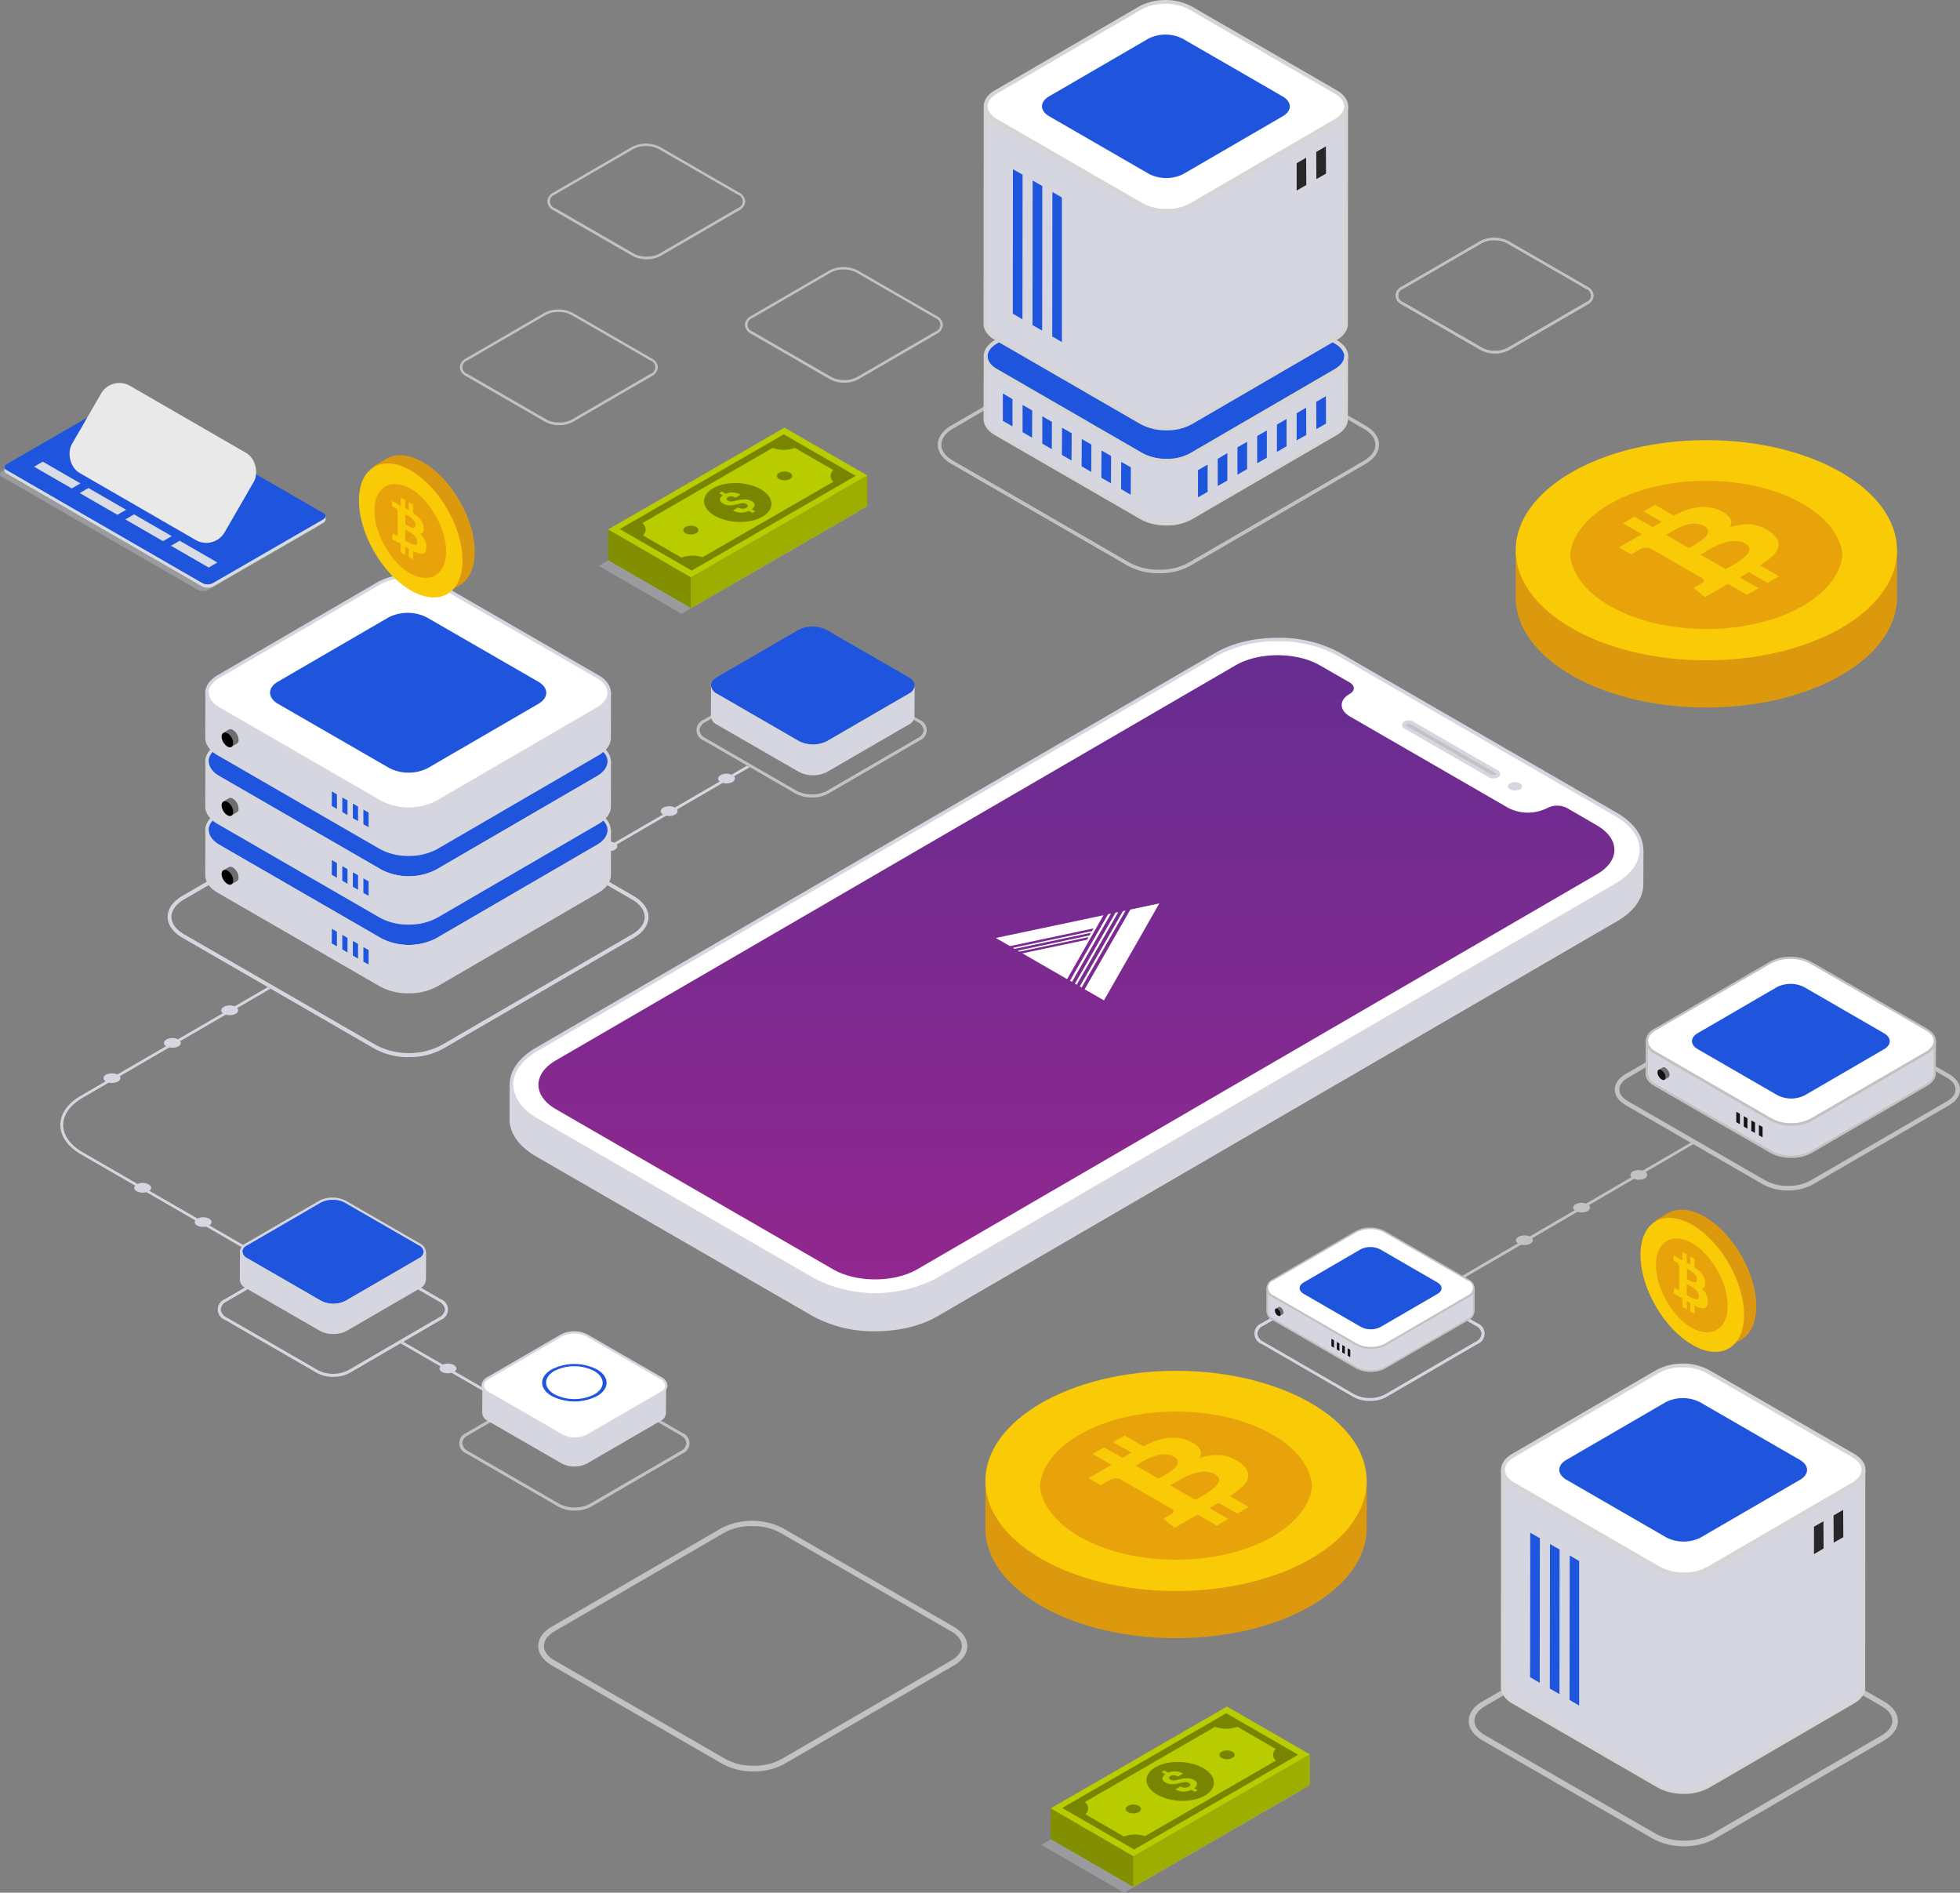 <svg xmlns="http://www.w3.org/2000/svg" xmlns:xlink="http://www.w3.org/1999/xlink" width="555.394" height="536.203" viewBox="0 0 555.394 536.203">
  <rect x="0" y="0" width="555.394" height="536.203" fill="#808080" stroke="none"/>
  <defs>
    <linearGradient id="linear-gradient" x1="0.5" x2="0.5" y2="1" gradientUnits="objectBoundingBox">
      <stop offset="0" stop-color="#662d91"/>
      <stop offset="1" stop-color="#92278f"/>
    </linearGradient>
  </defs>
  <g id="Group_4087" data-name="Group 4087" transform="translate(5695.577 7720.68)">
    <g id="Group_3803" data-name="Group 3803" transform="translate(-5429.837 -7631.109)">
      <path id="Path_2717" data-name="Path 2717" d="M700.028,496.136a18.066,18.066,0,0,1-8.873-2.119l-50.014-28.87c-2.472-1.413-3.84-3.355-3.84-5.43s1.324-3.973,3.8-5.429l49.661-28.87a19.637,19.637,0,0,1,17.746,0l49.97,28.87c2.472,1.413,3.84,3.355,3.84,5.429s-1.324,3.973-3.8,5.43l-49.661,28.87A18.012,18.012,0,0,1,700.028,496.136Zm-.441-71.821a16.9,16.9,0,0,0-8.343,1.986l-49.661,28.87c-2.119,1.236-3.267,2.825-3.267,4.547s1.192,3.311,3.355,4.547l49.97,28.87a17.2,17.2,0,0,0,8.387,1.987,16.9,16.9,0,0,0,8.343-1.987l49.661-28.87c2.119-1.236,3.267-2.825,3.267-4.547s-1.192-3.311-3.355-4.547l-49.97-28.87A17.2,17.2,0,0,0,699.586,424.315Z" transform="translate(-637.3 -423.3)" fill="#c2c2c2"/>
    </g>
    <path id="Path_2718" data-name="Path 2718" d="M453.34,653.571,501.1,625.834l-.78-.433L452.43,653.224c-.043.043-.087.043-.13.087Z" transform="translate(-5984.227 -8129.165)" fill="#d5d6e0"/>
    <path id="Path_2719" data-name="Path 2719" d="M562.822,596.339a9.354,9.354,0,0,1-4.681-1.127l-25.961-15a3.139,3.139,0,0,1-.043-5.894l25.787-15a10.285,10.285,0,0,1,9.361,0l25.961,15a3.139,3.139,0,0,1,.043,5.894l-25.787,15A9.354,9.354,0,0,1,562.822,596.339Zm-.217-37.316a8.668,8.668,0,0,0-4.247,1l-25.787,15a2.775,2.775,0,0,0-1.647,2.21,2.894,2.894,0,0,0,1.647,2.253l25.961,15a9.546,9.546,0,0,0,8.495,0l25.787-15a2.775,2.775,0,0,0,1.647-2.21,2.894,2.894,0,0,0-1.647-2.254L566.9,560.064A8.5,8.5,0,0,0,562.6,559.024Z" transform="translate(-6028.308 -8091.09)" fill="#c2c2c2"/>
    <path id="Path_2724" data-name="Path 2724" d="M176.652,849.382,120.57,817.007c-3.6-2.08-5.591-4.854-5.591-7.758s1.95-5.634,5.5-7.714l53.221-30.9-.78-.433-52.831,30.685c-3.814,2.21-5.938,5.2-5.894,8.365,0,3.207,2.124,6.2,6.024,8.408l55.692,32.158Z" transform="translate(-5792.658 -8211.209)" fill="#d5d6e0"/>
    <g id="Group_3811" data-name="Group 3811" transform="translate(-5632.887 -7435.84)">
      <path id="Path_2725" data-name="Path 2725" d="M223.446,782.548c.91.52.953,1.387,0,1.95a3.857,3.857,0,0,1-3.381,0c-.953-.52-.953-1.387,0-1.95A3.591,3.591,0,0,1,223.446,782.548Z" transform="translate(-219.35 -782.125)" fill="#d5d6e0"/>
    </g>
    <g id="Group_3812" data-name="Group 3812" transform="translate(-5649.123 -7426.609)">
      <path id="Path_2726" data-name="Path 2726" d="M185.967,803.848c.91.52.953,1.387,0,1.95a3.857,3.857,0,0,1-3.38,0c-.91-.52-.954-1.387,0-1.95A3.591,3.591,0,0,1,185.967,803.848Z" transform="translate(-181.887 -803.425)" fill="#d5d6e0"/>
    </g>
    <g id="Group_3813" data-name="Group 3813" transform="translate(-5666.242 -7416.608)">
      <path id="Path_2727" data-name="Path 2727" d="M146.467,826.89c.91.52.953,1.387,0,1.951a3.858,3.858,0,0,1-3.38,0c-.91-.52-.954-1.387,0-1.951A3.857,3.857,0,0,1,146.467,826.89Z" transform="translate(-142.387 -826.5)" fill="#d5d6e0"/>
    </g>
    <g id="Group_3814" data-name="Group 3814" transform="translate(-5492.103 -7501.5)">
      <path id="Path_2728" data-name="Path 2728" d="M548.267,631.048c.91.52.954,1.387,0,1.95a3.857,3.857,0,0,1-3.38,0c-.91-.52-.954-1.387,0-1.95A3.591,3.591,0,0,1,548.267,631.048Z" transform="translate(-544.187 -630.625)" fill="#d5d6e0"/>
    </g>
    <g id="Group_3815" data-name="Group 3815" transform="translate(-5508.355 -7492.269)">
      <path id="Path_2729" data-name="Path 2729" d="M510.767,652.348c.91.52.954,1.387,0,1.95a3.857,3.857,0,0,1-3.381,0c-.91-.52-.953-1.387,0-1.95A3.592,3.592,0,0,1,510.767,652.348Z" transform="translate(-506.687 -651.925)" fill="#d5d6e0"/>
    </g>
    <g id="Group_3816" data-name="Group 3816" transform="translate(-5525.431 -7482.268)">
      <path id="Path_2730" data-name="Path 2730" d="M471.367,675.39c.91.52.953,1.387,0,1.95a3.857,3.857,0,0,1-3.38,0c-.91-.52-.954-1.387,0-1.95A3.856,3.856,0,0,1,471.367,675.39Z" transform="translate(-467.287 -675)" fill="#d5d6e0"/>
    </g>
    <g id="Group_3821" data-name="Group 3821" transform="translate(-5640.412 -7375.826)">
      <path id="Path_2736" data-name="Path 2736" d="M206.067,920.99c.91.52.953,1.387,0,1.95a3.857,3.857,0,0,1-3.381,0c-.91-.52-.953-1.387,0-1.95A3.857,3.857,0,0,1,206.067,920.99Z" transform="translate(-201.987 -920.6)" fill="#d5d6e0"/>
    </g>
    <g id="Group_3822" data-name="Group 3822" transform="translate(-5648.077 -7500.645)">
      <path id="Path_2737" data-name="Path 2737" d="M252.647,712.042a19.451,19.451,0,0,1-9.665-2.34L188.5,678.237c-2.687-1.56-4.2-3.684-4.2-5.938s1.474-4.334,4.117-5.894l54.131-31.465a21.127,21.127,0,0,1,19.33,0l54.478,31.465c2.687,1.56,4.2,3.684,4.2,5.938s-1.474,4.334-4.117,5.894L262.312,709.7A19.451,19.451,0,0,1,252.647,712.042Zm-.433-78.315a18.594,18.594,0,0,0-9.1,2.167l-54.131,31.465c-2.3,1.344-3.6,3.077-3.6,4.941s1.3,3.641,3.641,4.984l54.521,31.465a20.2,20.2,0,0,0,18.2,0l54.132-31.465c2.3-1.344,3.6-3.077,3.6-4.941s-1.3-3.641-3.641-4.984l-54.522-31.421A18.136,18.136,0,0,0,252.214,633.727Z" transform="translate(-184.3 -632.6)" fill="#d5d6e0"/>
    </g>
    <g id="Group_3824" data-name="Group 3824" transform="translate(-5633.862 -7368.761)">
      <g id="Group_3823" data-name="Group 3823">
        <path id="Path_2738" data-name="Path 2738" d="M249.822,975.039a9.352,9.352,0,0,1-4.681-1.127l-25.961-15a3.139,3.139,0,0,1-.043-5.894l25.787-15a10.286,10.286,0,0,1,9.361,0l25.961,15a3.139,3.139,0,0,1,.043,5.894l-25.787,15A9.352,9.352,0,0,1,249.822,975.039Zm-.217-37.316a8.668,8.668,0,0,0-4.247,1l-25.787,15a2.775,2.775,0,0,0-1.647,2.21,2.894,2.894,0,0,0,1.647,2.254l25.961,15a9.545,9.545,0,0,0,8.495,0l25.787-15a2.775,2.775,0,0,0,1.647-2.21,2.9,2.9,0,0,0-1.647-2.254L253.9,938.764A8.97,8.97,0,0,0,249.6,937.724Z" transform="translate(-217.1 -936.9)" fill="#d5d6e0"/>
      </g>
    </g>
    <g id="Group_4090" data-name="Group 4090">
      <g id="Group_3837" data-name="Group 3837" transform="translate(-5637.416 -7518.934)">
        <g id="Group_3825" data-name="Group 3825" transform="translate(0.509 0.455)">
          <path id="Path_2739" data-name="Path 2739" d="M320.732,619.859c4.377,2.514,4.421,6.631.043,9.188l-45.637,26.524a17.535,17.535,0,0,1-15.819,0l-45.94-26.524c-4.377-2.514-4.421-6.631-.043-9.188l45.637-26.524a17.534,17.534,0,0,1,15.819,0Z" transform="translate(-210.075 -591.45)" fill="#1f54dd"/>
        </g>
        <g id="Group_3826" data-name="Group 3826" transform="translate(18.365 10.792)">
          <path id="Path_2740" data-name="Path 2740" d="M327.26,634.8c3.034,1.734,3.034,4.551.043,6.284l-31.335,18.2a12.027,12.027,0,0,1-10.878,0l-31.551-18.2c-2.99-1.734-3.034-4.551-.043-6.284l31.335-18.2a12.027,12.027,0,0,1,10.878,0Z" transform="translate(-251.275 -615.3)" fill="#540b87"/>
        </g>
        <g id="Group_3827" data-name="Group 3827" transform="translate(28.485 16.664)">
          <path id="Path_2741" data-name="Path 2741" d="M330.912,643.3c2.21,1.3,2.254,3.38.043,4.681l-23.23,13.479a8.817,8.817,0,0,1-8.061,0L276.3,647.985c-2.21-1.3-2.254-3.38-.043-4.681l23.23-13.479a8.817,8.817,0,0,1,8.061,0Z" transform="translate(-274.625 -628.85)" fill="#6de0f5"/>
        </g>
        <path id="Path_2742" data-name="Path 2742" d="M320.733,672.194,275.1,698.718a17.535,17.535,0,0,1-15.819,0l-45.94-26.524c-2.21-1.257-3.294-2.947-3.294-4.594L210,680.342c0,1.69,1.083,3.337,3.294,4.594l45.94,26.524c4.377,2.514,11.485,2.514,15.819,0l45.637-26.524c2.167-1.257,3.25-2.9,3.25-4.551l.043-12.742C323.984,669.291,322.9,670.937,320.733,672.194Z" transform="translate(-209.523 -634.142)" fill="#d5d6e0"/>
        <g id="Group_3828" data-name="Group 3828">
          <path id="Path_2743" data-name="Path 2743" d="M266.542,657.317a16.54,16.54,0,0,1-8.148-1.95l-45.94-26.524c-2.3-1.3-3.554-3.077-3.554-4.984s1.257-3.684,3.467-4.984L258,592.35a17.995,17.995,0,0,1,16.3,0l45.94,26.524c2.3,1.3,3.554,3.077,3.554,4.984s-1.257,3.684-3.467,4.984L274.69,655.367A16.54,16.54,0,0,1,266.542,657.317ZM266.2,591.31a15.685,15.685,0,0,0-7.671,1.82l-45.637,26.524c-1.95,1.127-3.034,2.6-3.034,4.161s1.083,3.034,3.077,4.2l45.94,26.524a17.075,17.075,0,0,0,15.342,0l45.637-26.524c1.95-1.127,3.034-2.6,3.034-4.161s-1.083-3.034-3.077-4.2l-45.94-26.524A15.685,15.685,0,0,0,266.2,591.31Z" transform="translate(-208.9 -590.4)" fill="#d5d6e0"/>
        </g>
        <path id="Path_2744" data-name="Path 2744" d="M266.542,713.744a16.539,16.539,0,0,1-8.148-1.95l-45.94-26.524c-2.3-1.3-3.554-3.121-3.554-5.027l.043-12.742h.954c0,1.56,1.083,3.077,3.077,4.2l45.94,26.524a17.074,17.074,0,0,0,15.342,0L319.893,671.7c1.95-1.127,3.034-2.6,3.034-4.161h.954l-.043,12.742c0,1.907-1.257,3.641-3.467,4.941L274.733,711.75A16.608,16.608,0,0,1,266.542,713.744Zm-56.689-43.47-.043,9.968c0,1.56,1.083,3.077,3.077,4.2l45.94,26.524a17.075,17.075,0,0,0,15.342,0l45.637-26.524c1.95-1.127,3.034-2.6,3.034-4.161l.043-9.968a8.138,8.138,0,0,1-2.557,2.21L274.69,699.052a17.994,17.994,0,0,1-16.3,0l-45.94-26.524A8.427,8.427,0,0,1,209.854,670.274Z" transform="translate(-208.9 -634.085)" fill="#d5d6e0"/>
        <g id="Group_3831" data-name="Group 3831" transform="translate(4.637 43.799)">
          <g id="Group_3830" data-name="Group 3830">
            <path id="Path_2745" data-name="Path 2745" d="M223.43,691.694a1.176,1.176,0,0,0-1.17-.13l-1.56.91a1.181,1.181,0,0,1,1.17.13,3.429,3.429,0,0,1,1.6,2.817,1.1,1.1,0,0,1-.477,1.04l1.56-.91a1.1,1.1,0,0,0,.477-1.04A3.429,3.429,0,0,0,223.43,691.694Z" transform="translate(-220.223 -691.46)" fill="#6e6e6e"/>
            <g id="Group_3829" data-name="Group 3829" transform="translate(0 0.88)">
              <path id="Path_2746" data-name="Path 2746" d="M221.29,693.712a3.429,3.429,0,0,1,1.6,2.817c-.043,1.04-.737,1.474-1.647.954a3.583,3.583,0,0,1-1.647-2.817C219.643,693.625,220.38,693.192,221.29,693.712Z" transform="translate(-219.6 -693.492)"/>
            </g>
          </g>
        </g>
        <g id="Group_3836" data-name="Group 3836" transform="translate(35.842 61.369)">
          <g id="Group_3832" data-name="Group 3832">
            <path id="Path_2747" data-name="Path 2747" d="M293.074,732.867v4.117l-1.474-.824.043-4.161Z" transform="translate(-291.6 -732)" fill="#1f54dd"/>
          </g>
          <g id="Group_3833" data-name="Group 3833" transform="translate(2.99 1.734)">
            <path id="Path_2748" data-name="Path 2748" d="M299.974,736.867v4.117l-1.474-.867V736Z" transform="translate(-298.5 -736)" fill="#1f54dd"/>
          </g>
          <g id="Group_3834" data-name="Group 3834" transform="translate(5.981 3.467)">
            <path id="Path_2749" data-name="Path 2749" d="M306.874,740.824v4.161l-1.474-.867V740Z" transform="translate(-305.4 -740)" fill="#1f54dd"/>
          </g>
          <g id="Group_3835" data-name="Group 3835" transform="translate(8.971 5.201)">
            <path id="Path_2750" data-name="Path 2750" d="M313.774,744.824v4.117l-1.474-.823V744Z" transform="translate(-312.3 -744)" fill="#1f54dd"/>
          </g>
        </g>
      </g>
      <g id="Group_3850" data-name="Group 3850" transform="translate(-5637.416 -7538.394)">
        <g id="Group_3838" data-name="Group 3838" transform="translate(0.509 0.455)">
          <path id="Path_2751" data-name="Path 2751" d="M320.732,574.959c4.377,2.514,4.421,6.631.043,9.188l-45.637,26.524a17.534,17.534,0,0,1-15.819,0l-45.94-26.524c-4.377-2.514-4.421-6.631-.043-9.188l45.637-26.524a17.535,17.535,0,0,1,15.819,0Z" transform="translate(-210.075 -546.55)" fill="#1f54dd"/>
        </g>
        <g id="Group_3839" data-name="Group 3839" transform="translate(18.365 10.792)">
          <path id="Path_2752" data-name="Path 2752" d="M327.26,589.9c3.034,1.734,3.034,4.551.043,6.284l-31.335,18.2a12.026,12.026,0,0,1-10.878,0l-31.551-18.2c-2.99-1.734-3.034-4.551-.043-6.284l31.335-18.2a12.028,12.028,0,0,1,10.878,0Z" transform="translate(-251.275 -570.4)" fill="#540b87"/>
        </g>
        <g id="Group_3840" data-name="Group 3840" transform="translate(28.485 16.621)">
          <path id="Path_2753" data-name="Path 2753" d="M330.912,598.347c2.21,1.3,2.254,3.38.043,4.681l-23.23,13.479a8.817,8.817,0,0,1-8.061,0L276.3,602.984c-2.21-1.3-2.254-3.38-.043-4.681l23.23-13.479a8.817,8.817,0,0,1,8.061,0Z" transform="translate(-274.625 -583.85)" fill="#6de0f5"/>
        </g>
        <path id="Path_2754" data-name="Path 2754" d="M320.733,627.194,275.1,653.718a17.534,17.534,0,0,1-15.819,0l-45.94-26.524c-2.21-1.257-3.294-2.947-3.294-4.594L210,635.342c0,1.69,1.083,3.337,3.294,4.594l45.94,26.524c4.377,2.514,11.485,2.514,15.819,0l45.637-26.524c2.167-1.257,3.25-2.9,3.25-4.551l.043-12.742C323.984,624.29,322.9,625.937,320.733,627.194Z" transform="translate(-209.523 -589.185)" fill="#d5d6e0"/>
        <g id="Group_3841" data-name="Group 3841">
          <path id="Path_2755" data-name="Path 2755" d="M266.542,612.417a16.538,16.538,0,0,1-8.148-1.95l-45.94-26.524c-2.3-1.3-3.554-3.077-3.554-4.984s1.257-3.684,3.467-4.984l45.68-26.524a18,18,0,0,1,16.3,0l45.94,26.524c2.3,1.3,3.554,3.077,3.554,4.984s-1.257,3.684-3.467,4.984l-45.637,26.524A16.83,16.83,0,0,1,266.542,612.417ZM266.2,546.41a15.686,15.686,0,0,0-7.671,1.82l-45.637,26.524c-1.95,1.127-3.034,2.6-3.034,4.161s1.083,3.034,3.077,4.2l45.94,26.524a17.075,17.075,0,0,0,15.342,0l45.637-26.524c1.95-1.127,3.034-2.6,3.034-4.16s-1.083-3.034-3.077-4.2l-45.94-26.524A15.686,15.686,0,0,0,266.2,546.41Z" transform="translate(-208.9 -545.5)" fill="#d5d6e0"/>
        </g>
        <path id="Path_2756" data-name="Path 2756" d="M266.542,668.844a16.54,16.54,0,0,1-8.148-1.95l-45.94-26.524c-2.3-1.3-3.554-3.12-3.554-5.027l.043-12.742h.954c0,1.56,1.083,3.077,3.077,4.2l45.94,26.524a17.073,17.073,0,0,0,15.342,0L319.893,626.8c1.95-1.127,3.034-2.6,3.034-4.161h.954l-.043,12.742c0,1.907-1.257,3.641-3.467,4.941L274.733,666.85A16.61,16.61,0,0,1,266.542,668.844Zm-56.689-43.47-.043,9.968c0,1.56,1.083,3.077,3.077,4.2l45.94,26.524a17.075,17.075,0,0,0,15.342,0l45.637-26.524c1.95-1.127,3.034-2.6,3.034-4.161l.043-9.968a8.138,8.138,0,0,1-2.557,2.21L274.69,654.151a18,18,0,0,1-16.3,0l-45.94-26.524A8.427,8.427,0,0,1,209.854,625.374Z" transform="translate(-208.9 -589.185)" fill="#d5d6e0"/>
        <g id="Group_3844" data-name="Group 3844" transform="translate(4.637 43.756)">
          <g id="Group_3843" data-name="Group 3843">
            <path id="Path_2757" data-name="Path 2757" d="M223.43,646.694a1.176,1.176,0,0,0-1.17-.13l-1.56.91a1.181,1.181,0,0,1,1.17.13,3.429,3.429,0,0,1,1.6,2.817,1.1,1.1,0,0,1-.477,1.04l1.56-.91a1.1,1.1,0,0,0,.477-1.04A3.49,3.49,0,0,0,223.43,646.694Z" transform="translate(-220.223 -646.46)" fill="#6e6e6e"/>
            <g id="Group_3842" data-name="Group 3842" transform="translate(0 0.924)">
              <path id="Path_2758" data-name="Path 2758" d="M221.29,648.812a3.429,3.429,0,0,1,1.6,2.817c0,1.04-.737,1.474-1.647.953a3.583,3.583,0,0,1-1.647-2.817C219.643,648.725,220.38,648.292,221.29,648.812Z" transform="translate(-219.6 -648.592)"/>
            </g>
          </g>
        </g>
        <g id="Group_3849" data-name="Group 3849" transform="translate(35.842 61.369)">
          <g id="Group_3845" data-name="Group 3845">
            <path id="Path_2759" data-name="Path 2759" d="M293.074,687.967v4.117l-1.474-.824.043-4.161Z" transform="translate(-291.6 -687.1)" fill="#1f54dd"/>
          </g>
          <g id="Group_3846" data-name="Group 3846" transform="translate(2.99 1.734)">
            <path id="Path_2760" data-name="Path 2760" d="M299.974,691.923v4.161l-1.474-.867V691.1Z" transform="translate(-298.5 -691.1)" fill="#1f54dd"/>
          </g>
          <g id="Group_3847" data-name="Group 3847" transform="translate(5.981 3.467)">
            <path id="Path_2761" data-name="Path 2761" d="M306.874,695.924v4.117l-1.474-.823V695.1Z" transform="translate(-305.4 -695.1)" fill="#1f54dd"/>
          </g>
          <g id="Group_3848" data-name="Group 3848" transform="translate(8.971 5.201)">
            <path id="Path_2762" data-name="Path 2762" d="M313.774,699.924v4.117l-1.474-.823V699.1Z" transform="translate(-312.3 -699.1)" fill="#1f54dd"/>
          </g>
        </g>
      </g>
      <g id="Group_3863" data-name="Group 3863" transform="translate(-5637.416 -7557.896)">
        <g id="Group_3851" data-name="Group 3851" transform="translate(0.509 0.498)">
          <path id="Path_2763" data-name="Path 2763" d="M320.732,530.059c4.377,2.514,4.421,6.631.043,9.188l-45.637,26.524a17.534,17.534,0,0,1-15.819,0l-45.94-26.524c-4.377-2.514-4.421-6.631-.043-9.188l45.594-26.524a17.535,17.535,0,0,1,15.819,0Z" transform="translate(-210.075 -501.65)" fill="#fff"/>
        </g>
        <g id="Group_3852" data-name="Group 3852" transform="translate(18.365 10.835)">
          <path id="Path_2764" data-name="Path 2764" d="M327.26,545c3.034,1.734,3.034,4.551.043,6.284l-31.335,18.2a12.028,12.028,0,0,1-10.878,0l-31.551-18.2c-2.99-1.733-3.034-4.551-.043-6.284l31.335-18.2a12.027,12.027,0,0,1,10.878,0Z" transform="translate(-251.275 -525.5)" fill="#1f54dd"/>
        </g>
        <path id="Path_2766" data-name="Path 2766" d="M320.733,582.294,275.1,608.818a17.534,17.534,0,0,1-15.819,0l-45.94-26.524c-2.21-1.257-3.294-2.947-3.294-4.594L210,590.442c0,1.69,1.083,3.337,3.294,4.594l45.94,26.524c4.377,2.514,11.485,2.514,15.819,0l45.637-26.524c2.167-1.257,3.25-2.9,3.25-4.551l.043-12.742C323.984,579.39,322.9,581.037,320.733,582.294Z" transform="translate(-209.523 -544.242)" fill="#d5d6e0"/>
        <g id="Group_3854" data-name="Group 3854">
          <path id="Path_2767" data-name="Path 2767" d="M266.542,567.46a16.541,16.541,0,0,1-8.148-1.95l-45.94-26.524c-2.3-1.3-3.554-3.077-3.554-4.984s1.257-3.684,3.467-4.984l45.68-26.567a17.995,17.995,0,0,1,16.3,0l45.94,26.524c2.3,1.3,3.554,3.077,3.554,4.984s-1.257,3.684-3.467,4.984l-45.637,26.524A16.375,16.375,0,0,1,266.542,567.46Zm-.347-66.006a15.685,15.685,0,0,0-7.671,1.82L212.887,529.8c-1.95,1.127-3.034,2.6-3.034,4.161s1.083,3.034,3.077,4.2l45.94,26.524a17.074,17.074,0,0,0,15.342,0l45.637-26.524c1.95-1.127,3.034-2.6,3.034-4.161s-1.083-3.034-3.077-4.2l-45.94-26.524A15.685,15.685,0,0,0,266.2,501.454Z" transform="translate(-208.9 -500.5)" fill="#d5d6e0"/>
        </g>
        <path id="Path_2768" data-name="Path 2768" d="M266.542,623.944a16.538,16.538,0,0,1-8.148-1.95l-45.94-26.524c-2.3-1.3-3.554-3.12-3.554-5.027l.043-12.742h.954c0,1.56,1.083,3.077,3.077,4.2l45.94,26.524a17.075,17.075,0,0,0,15.342,0L319.893,581.9c1.95-1.127,3.034-2.6,3.034-4.16h.954l-.043,12.742c0,1.907-1.257,3.641-3.467,4.941L274.733,621.95A16.611,16.611,0,0,1,266.542,623.944Zm-56.689-43.47-.043,9.968c0,1.56,1.083,3.077,3.077,4.2l45.94,26.524a17.075,17.075,0,0,0,15.342,0l45.637-26.524c1.95-1.127,3.034-2.6,3.034-4.16l.043-9.968a8.134,8.134,0,0,1-2.557,2.21L274.69,609.251a18,18,0,0,1-16.3,0l-45.94-26.524A8.424,8.424,0,0,1,209.854,580.474Z" transform="translate(-208.9 -544.242)" fill="#d5d6e0"/>
        <g id="Group_3857" data-name="Group 3857" transform="translate(4.637 43.799)">
          <g id="Group_3856" data-name="Group 3856">
            <path id="Path_2769" data-name="Path 2769" d="M223.43,601.794a1.176,1.176,0,0,0-1.17-.13l-1.56.91a1.181,1.181,0,0,1,1.17.13,3.429,3.429,0,0,1,1.6,2.817,1.1,1.1,0,0,1-.477,1.04l1.56-.91a1.1,1.1,0,0,0,.477-1.04A3.429,3.429,0,0,0,223.43,601.794Z" transform="translate(-220.223 -601.56)" fill="#6e6e6e"/>
            <g id="Group_3855" data-name="Group 3855" transform="translate(0 0.924)">
              <path id="Path_2770" data-name="Path 2770" d="M221.29,603.912a3.429,3.429,0,0,1,1.6,2.817c-.043,1.04-.737,1.474-1.647.953a3.583,3.583,0,0,1-1.647-2.817C219.643,603.825,220.38,603.392,221.29,603.912Z" transform="translate(-219.6 -603.692)"/>
            </g>
          </g>
        </g>
        <g id="Group_3862" data-name="Group 3862" transform="translate(35.842 61.413)">
          <g id="Group_3858" data-name="Group 3858">
            <path id="Path_2771" data-name="Path 2771" d="M293.074,643.067v4.117l-1.474-.867.043-4.117Z" transform="translate(-291.6 -642.2)" fill="#1f54dd"/>
          </g>
          <g id="Group_3859" data-name="Group 3859" transform="translate(2.99 1.734)">
            <path id="Path_2772" data-name="Path 2772" d="M299.974,647.023v4.161l-1.474-.867V646.2Z" transform="translate(-298.5 -646.2)" fill="#1f54dd"/>
          </g>
          <g id="Group_3860" data-name="Group 3860" transform="translate(5.981 3.467)">
            <path id="Path_2773" data-name="Path 2773" d="M306.874,651.023v4.117l-1.474-.823V650.2Z" transform="translate(-305.4 -650.2)" fill="#1f54dd"/>
          </g>
          <g id="Group_3861" data-name="Group 3861" transform="translate(8.971 5.157)">
            <path id="Path_2774" data-name="Path 2774" d="M313.774,654.967v4.117l-1.474-.823V654.1Z" transform="translate(-312.3 -654.1)" fill="#1f54dd"/>
          </g>
        </g>
      </g>
      <g id="Group_4091" data-name="Group 4091" transform="translate(-5599.95 -7594.402)">
        <path id="Path_2286" data-name="Path 2286" d="M262.893,27.356c0-9.333-6.555-20.69-14.643-25.359-4.013-2.319-7.656-2.551-10.3-1.052h-.031l-.053.031c-.419.245-3.621,2.127-3.674,2.154l1.2.25c-1.449,1.784-1.784,3.71-1.784,7.054,0,9.337,6.555,20.69,14.639,25.359a12.834,12.834,0,0,0,7.036,1.984l-.856,1.471,4.058-2.368.214-.12.107-.062h0C261.332,35.132,262.893,31.908,262.893,27.356Z" transform="translate(-223.993 2.691)" fill="#dd990e"/>
        <ellipse id="Ellipse_2991" data-name="Ellipse 2991" cx="11.996" cy="20.779" rx="11.996" ry="20.779" transform="translate(0 11.955) rotate(-29.887)" fill="#f9cb07"/>
        <path id="Path_2288" data-name="Path 2288" d="M255.831,37.432c0,6.689-4.691,9.391-10.483,6.051-.357-.21-.718-.446-1.07-.682a.071.071,0,0,1-.036-.027c-4.954-3.821-8.722-10.969-8.722-16.944,0-6.689,4.691-9.4,10.479-6.051.388.223.771.468,1.146.736C252.081,24.323,255.831,31.457,255.831,37.432Z" transform="translate(-225.051 -7.475)" fill="#e8a30a"/>
        <path id="Path_2290" data-name="Path 2290" d="M256.014,38.978a5.468,5.468,0,0,0-1.414-1.784q1.2,0,1.061-1.784a4.1,4.1,0,0,0-.3-1.24,4.393,4.393,0,0,0-.664-1.115,7.639,7.639,0,0,0-.892-.945,11.905,11.905,0,0,0-1.133-.865V28.9l-1.244-.718v2.287l-.99-.553V27.608L249.2,26.89v2.354c-.178-.1-.446-.245-.785-.446l-1.717-1v1.529l.892.522A1.4,1.4,0,0,1,248.3,30.9v2.675l.129.085-.129-.071v3.75c-.04.294-.2.361-.468.21l-.892-.522-.254,1.565,1.619.936.446.259.446.259v2.381l1.244.718v-2.35c.227.138.557.33.99.58v2.345l1.244.718V42.055a10.62,10.62,0,0,0,1.177.54,4.1,4.1,0,0,0,.981.245,1.454,1.454,0,0,0,.785-.094,1.154,1.154,0,0,0,.522-.531,2.594,2.594,0,0,0,.263-1.017A4.125,4.125,0,0,0,256.014,38.978Zm-5.569-7.371.317.183.446.241c.116.067.272.165.473.294a5.8,5.8,0,0,1,.495.361,5.878,5.878,0,0,1,.446.415,2.96,2.96,0,0,1,.388.482,2.677,2.677,0,0,1,.245.535,1.9,1.9,0,0,1,.1.606,1.182,1.182,0,0,1-.071.446.446.446,0,0,1-.214.241,1.218,1.218,0,0,1-.3.08,1.043,1.043,0,0,1-.388-.058c-.161-.045-.3-.094-.419-.134a3.9,3.9,0,0,1-.446-.205c-.178-.089-.312-.165-.4-.218l-.379-.214-.276-.169V31.608Zm3.4,8.325a.6.6,0,0,1-.2.259.54.54,0,0,1-.321.1,1.828,1.828,0,0,1-.383-.027,2.867,2.867,0,0,1-.446-.129q-.227-.083-.446-.187c-.129-.058-.29-.138-.473-.236s-.326-.174-.446-.232l-.388-.227-.3-.178V35.915l.383.214.522.29c.134.08.321.2.557.352a4.244,4.244,0,0,1,.6.446,6.688,6.688,0,0,1,.531.477,3.507,3.507,0,0,1,.446.553,2.917,2.917,0,0,1,.3.6,1.869,1.869,0,0,1,.125.669A1.012,1.012,0,0,1,253.842,39.933Z" transform="translate(-231.241 -12.209)" fill="#f9ca06"/>
      </g>
    </g>
    <g id="Group_4093" data-name="Group 4093">
      <g id="Group_3886" data-name="Group 3886" transform="translate(-5416.868 -7649.906)">
        <g id="Group_3864" data-name="Group 3864" transform="translate(0.634 0.563)">
          <path id="Path_2775" data-name="Path 2775" d="M765.24,405.184c3.944,2.254,3.944,5.938.043,8.234l-40.913,23.794a15.7,15.7,0,0,1-14.172,0l-41.173-23.794c-3.944-2.254-3.944-5.938-.043-8.234L709.9,381.39a15.7,15.7,0,0,1,14.172,0Z" transform="translate(-666.062 -379.7)" fill="#1f54dd"/>
        </g>
        <g id="Group_3865" data-name="Group 3865" transform="translate(16.556 9.838)">
          <path id="Path_2776" data-name="Path 2776" d="M770.974,418.609c2.687,1.56,2.73,4.074.043,5.634l-28.128,16.339a10.743,10.743,0,0,1-9.752,0l-28.3-16.339c-2.687-1.56-2.731-4.074-.043-5.634l28.128-16.339a10.742,10.742,0,0,1,9.751,0Z" transform="translate(-702.8 -401.1)" fill="#540b87"/>
        </g>
        <g id="Group_3866" data-name="Group 3866" transform="translate(25.717 15.115)">
          <path id="Path_2777" data-name="Path 2777" d="M774.369,426.245c1.994,1.17,1.994,3.034.043,4.161l-20.8,12.092a7.9,7.9,0,0,1-7.238,0l-20.933-12.092c-1.994-1.17-1.994-3.034-.043-4.161l20.8-12.092a7.9,7.9,0,0,1,7.238,0Z" transform="translate(-723.938 -413.275)" fill="#6de0f5"/>
        </g>
        <path id="Path_2778" data-name="Path 2778" d="M765.248,452.117l-40.913,23.794a15.7,15.7,0,0,1-14.172,0l-41.173-23.794c-1.994-1.127-2.947-2.644-2.947-4.117L666,465.813c0,1.517,1,2.99,2.947,4.117l41.173,23.794a15.7,15.7,0,0,0,14.172,0L765.2,469.93c1.951-1.127,2.9-2.6,2.9-4.074l.043-17.813C768.152,449.517,767.2,450.991,765.248,452.117Z" transform="translate(-665.393 -417.836)" fill="#d5d6e0"/>
        <g id="Group_3867" data-name="Group 3867" transform="translate(0.043)">
          <path id="Path_2779" data-name="Path 2779" d="M716.491,438.686a15.183,15.183,0,0,1-7.368-1.777l-41.173-23.794c-2.08-1.214-3.25-2.817-3.25-4.594,0-1.734,1.127-3.381,3.207-4.551l40.913-23.794a16.163,16.163,0,0,1,14.736,0l41.173,23.794c2.08,1.214,3.25,2.817,3.25,4.594,0,1.734-1.127,3.38-3.207,4.551l-40.913,23.794A14.715,14.715,0,0,1,716.491,438.686Zm-.347-59.159a13.294,13.294,0,0,0-6.8,1.647l-40.913,23.793c-1.69,1-2.644,2.3-2.644,3.641s.953,2.644,2.687,3.641l41.173,23.794a14.034,14.034,0,0,0,6.848,1.647,13.293,13.293,0,0,0,6.8-1.647l40.913-23.794c1.69-1,2.644-2.3,2.644-3.641s-.953-2.644-2.687-3.641l-41.173-23.793A13.573,13.573,0,0,0,716.144,379.527Z" transform="translate(-664.7 -378.4)" fill="#d5d5d5"/>
        </g>
        <path id="Path_2780" data-name="Path 2780" d="M716.391,495.877a15.184,15.184,0,0,1-7.368-1.777l-41.173-23.794c-2.08-1.214-3.25-2.86-3.25-4.594l.043-17.813h1.083c0,1.344.954,2.644,2.687,3.641l41.173,23.794a14.034,14.034,0,0,0,6.848,1.647,13.294,13.294,0,0,0,6.8-1.647l40.913-23.794c1.69-1,2.644-2.254,2.644-3.6h1.083l-.043,17.813c0,1.734-1.127,3.337-3.207,4.551L723.716,494.1A14.323,14.323,0,0,1,716.391,495.877Zm-50.664-45.117-.043,15c0,1.344.953,2.644,2.687,3.684l41.173,23.793a14.034,14.034,0,0,0,6.848,1.647,13.294,13.294,0,0,0,6.8-1.647l40.913-23.793c1.69-1,2.644-2.254,2.644-3.6l.043-15a7.637,7.637,0,0,1-2.08,1.734L723.8,476.374a16.164,16.164,0,0,1-14.736,0l-41.173-23.794A8.441,8.441,0,0,1,665.727,450.761Z" transform="translate(-664.6 -417.779)" fill="#d5d5d5"/>
        <g id="Group_3872" data-name="Group 3872" transform="translate(5.461 40.696)">
          <g id="Group_3868" data-name="Group 3868">
            <path id="Path_2781" data-name="Path 2781" d="M679.931,473.9v7.714l-2.73-1.56V472.3Z" transform="translate(-677.2 -472.3)" fill="#1f54dd"/>
          </g>
          <g id="Group_3869" data-name="Group 3869" transform="translate(5.591 3.25)">
            <path id="Path_2782" data-name="Path 2782" d="M692.831,481.36l-.043,7.714-2.687-1.56V479.8Z" transform="translate(-690.1 -479.8)" fill="#1f54dd"/>
          </g>
          <g id="Group_3870" data-name="Group 3870" transform="translate(11.182 6.458)">
            <path id="Path_2783" data-name="Path 2783" d="M705.731,488.8l-.043,7.715L703,494.958V487.2Z" transform="translate(-703 -487.2)" fill="#1f54dd"/>
          </g>
          <g id="Group_3871" data-name="Group 3871" transform="translate(16.729 9.708)">
            <path id="Path_2784" data-name="Path 2784" d="M718.574,496.26l-.043,7.714-2.73-1.56.043-7.714Z" transform="translate(-715.8 -494.7)" fill="#1f54dd"/>
          </g>
        </g>
        <g id="Group_3876" data-name="Group 3876" transform="translate(27.781 53.611)">
          <g id="Group_3873" data-name="Group 3873">
            <path id="Path_2785" data-name="Path 2785" d="M731.474,503.66l-.043,7.758-2.73-1.6.043-7.714Z" transform="translate(-728.7 -502.1)" fill="#1f54dd"/>
          </g>
          <g id="Group_3874" data-name="Group 3874" transform="translate(5.591 3.25)">
            <path id="Path_2786" data-name="Path 2786" d="M744.374,511.16l-.043,7.714-2.73-1.56.043-7.715Z" transform="translate(-741.6 -509.6)" fill="#1f54dd"/>
          </g>
          <g id="Group_3875" data-name="Group 3875" transform="translate(11.182 6.458)">
            <path id="Path_2787" data-name="Path 2787" d="M757.274,518.56l-.043,7.758-2.73-1.6.043-7.715Z" transform="translate(-754.5 -517)" fill="#1f54dd"/>
          </g>
        </g>
        <g id="Group_3881" data-name="Group 3881" transform="translate(77.535 41.476)">
          <g id="Group_3877" data-name="Group 3877" transform="translate(16.729)">
            <path id="Path_2788" data-name="Path 2788" d="M882.1,475.7l.043,7.715,2.73-1.56-.043-7.758Z" transform="translate(-882.1 -474.1)" fill="#1f54dd"/>
          </g>
          <g id="Group_3878" data-name="Group 3878" transform="translate(11.182 3.25)">
            <path id="Path_2789" data-name="Path 2789" d="M869.3,483.16v7.715l2.73-1.56-.043-7.714Z" transform="translate(-869.3 -481.6)" fill="#1f54dd"/>
          </g>
          <g id="Group_3879" data-name="Group 3879" transform="translate(5.591 6.458)">
            <path id="Path_2790" data-name="Path 2790" d="M856.4,490.56v7.758l2.73-1.6V489Z" transform="translate(-856.4 -489)" fill="#1f54dd"/>
          </g>
          <g id="Group_3880" data-name="Group 3880" transform="translate(0 9.708)">
            <path id="Path_2791" data-name="Path 2791" d="M843.5,498.06v7.715l2.73-1.56V496.5Z" transform="translate(-843.5 -496.5)" fill="#1f54dd"/>
          </g>
        </g>
        <g id="Group_3885" data-name="Group 3885" transform="translate(60.762 54.391)">
          <g id="Group_3882" data-name="Group 3882" transform="translate(11.182)">
            <path id="Path_2792" data-name="Path 2792" d="M830.6,505.46v7.758l2.73-1.6V503.9Z" transform="translate(-830.6 -503.9)" fill="#1f54dd"/>
          </g>
          <g id="Group_3883" data-name="Group 3883" transform="translate(5.591 3.207)">
            <path id="Path_2793" data-name="Path 2793" d="M817.7,512.9v7.714l2.73-1.56V511.3Z" transform="translate(-817.7 -511.3)" fill="#1f54dd"/>
          </g>
          <g id="Group_3884" data-name="Group 3884" transform="translate(0 6.458)">
            <path id="Path_2794" data-name="Path 2794" d="M804.8,520.36v7.714l2.73-1.56V518.8Z" transform="translate(-804.8 -518.8)" fill="#1f54dd"/>
          </g>
        </g>
      </g>
      <g id="Group_3898" data-name="Group 3898" transform="translate(-5416.868 -7720.68)">
        <g id="Group_3887" data-name="Group 3887" transform="translate(0.634 0.52)">
          <path id="Path_2795" data-name="Path 2795" d="M765.24,241.827c3.944,2.254,3.944,5.938.043,8.235l-40.913,23.75a15.7,15.7,0,0,1-14.172,0l-41.173-23.794c-3.944-2.254-3.944-5.938-.043-8.235L709.9,217.99a15.7,15.7,0,0,1,14.172,0Z" transform="translate(-666.062 -216.3)" fill="#fff"/>
        </g>
        <g id="Group_3888" data-name="Group 3888" transform="translate(16.556 9.795)">
          <path id="Path_2796" data-name="Path 2796" d="M770.974,255.209c2.687,1.56,2.73,4.074.043,5.634l-28.128,16.339a10.743,10.743,0,0,1-9.752,0l-28.3-16.339c-2.687-1.56-2.731-4.074-.043-5.634l28.128-16.339a10.743,10.743,0,0,1,9.751,0Z" transform="translate(-702.8 -237.7)" fill="#1f54dd"/>
        </g>
        <path id="Path_2798" data-name="Path 2798" d="M765.248,288.717l-40.913,23.794a15.7,15.7,0,0,1-14.172,0l-41.173-23.794c-1.994-1.127-2.947-2.644-2.947-4.117L666,346.229c0,1.517,1,2.99,2.947,4.117L710.12,374.14a15.7,15.7,0,0,0,14.172,0L765.2,350.347c1.951-1.127,2.9-2.6,2.9-4.074l.043-61.629C768.152,286.117,767.2,287.591,765.248,288.717Z" transform="translate(-665.393 -254.479)" fill="#d5d6e0"/>
        <g id="Group_3890" data-name="Group 3890" transform="translate(0.043)">
          <path id="Path_2799" data-name="Path 2799" d="M716.491,275.386a15.184,15.184,0,0,1-7.368-1.777l-41.173-23.794c-2.08-1.214-3.25-2.817-3.25-4.594,0-1.734,1.127-3.38,3.207-4.551l40.913-23.794a16.163,16.163,0,0,1,14.736,0l41.173,23.794c2.08,1.213,3.25,2.817,3.25,4.594,0,1.734-1.127,3.381-3.207,4.551l-40.913,23.794A15.183,15.183,0,0,1,716.491,275.386Zm-.347-59.2a13.294,13.294,0,0,0-6.8,1.647l-40.913,23.794c-1.69,1-2.644,2.3-2.644,3.641s.953,2.644,2.687,3.641L709.643,272.7a14.035,14.035,0,0,0,6.848,1.647,13.294,13.294,0,0,0,6.8-1.647l40.913-23.794c1.69-1,2.644-2.3,2.644-3.641s-.953-2.644-2.687-3.641L722.992,217.83A13.572,13.572,0,0,0,716.144,216.184Z" transform="translate(-664.7 -215.1)" fill="#d5d5d5"/>
        </g>
        <path id="Path_2800" data-name="Path 2800" d="M716.391,376.394a15.183,15.183,0,0,1-7.368-1.777l-41.173-23.794c-2.08-1.214-3.25-2.86-3.25-4.594l.043-61.629h1.083c0,1.344.954,2.644,2.687,3.641l41.173,23.794a14.034,14.034,0,0,0,6.848,1.647,13.294,13.294,0,0,0,6.8-1.647l40.913-23.794c1.69-1,2.644-2.254,2.644-3.6h1.083l-.043,61.629c0,1.734-1.127,3.38-3.207,4.551l-40.913,23.794A14.323,14.323,0,0,1,716.391,376.394Zm-50.664-88.977-.043,58.812c0,1.344.953,2.644,2.687,3.684l41.173,23.794a14.034,14.034,0,0,0,6.848,1.647,13.294,13.294,0,0,0,6.8-1.647l40.913-23.794c1.69-1,2.644-2.254,2.644-3.6L766.8,287.5a7.638,7.638,0,0,1-2.08,1.734L723.8,313.031a16.163,16.163,0,0,1-14.736,0l-41.173-23.793A8.44,8.44,0,0,1,665.727,287.417Z" transform="translate(-664.6 -254.479)" fill="#d5d5d5"/>
        <g id="Group_3894" data-name="Group 3894" transform="translate(8.278 47.934)">
          <g id="Group_3891" data-name="Group 3891">
            <path id="Path_2801" data-name="Path 2801" d="M686.474,327.26l-.043,40.956-2.73-1.6.043-40.913Z" transform="translate(-683.7 -325.7)" fill="#1f54dd"/>
          </g>
          <g id="Group_3892" data-name="Group 3892" transform="translate(5.591 3.207)">
            <path id="Path_2802" data-name="Path 2802" d="M699.374,334.66l-.043,40.956-2.73-1.56.043-40.956Z" transform="translate(-696.6 -333.1)" fill="#1f54dd"/>
          </g>
          <g id="Group_3893" data-name="Group 3893" transform="translate(11.182 6.458)">
            <path id="Path_2803" data-name="Path 2803" d="M712.23,342.16v40.956l-2.73-1.6.043-40.913Z" transform="translate(-709.5 -340.6)" fill="#1f54dd"/>
          </g>
        </g>
        <g id="Group_3897" data-name="Group 3897" transform="translate(88.717 41.476)">
          <g id="Group_3895" data-name="Group 3895" transform="translate(5.547)">
            <path id="Path_2804" data-name="Path 2804" d="M882.1,312.36l.043,7.714,2.73-1.56-.043-7.714Z" transform="translate(-882.1 -310.8)" fill="#272727"/>
          </g>
          <g id="Group_3896" data-name="Group 3896" transform="translate(0 3.207)">
            <path id="Path_2805" data-name="Path 2805" d="M869.3,319.76v7.758l2.73-1.6-.043-7.714Z" transform="translate(-869.3 -318.2)" fill="#272727"/>
          </g>
        </g>
      </g>
    </g>
    <path id="Path_2806" data-name="Path 2806" d="M688.043,639.251l-78.488-45.29c-9.621-5.547-25.137-5.547-34.715,0L382.193,705.908c-9.535,5.547-9.491,14.562.13,20.11l78.488,45.334c9.621,5.547,25.137,5.547,34.715,0L688.173,659.4C697.708,653.813,697.664,644.8,688.043,639.251Z" transform="translate(-5925.72 -8129.276)" fill="#fff"/>
    <path id="Path_2807" data-name="Path 2807" d="M1027.114,683.333a3.038,3.038,0,0,1,2.86,0c.78.477.78,1.214,0,1.647a3.039,3.039,0,0,1-2.86,0C1026.334,684.546,1026.29,683.809,1027.114,683.333Z" transform="translate(-6294.825 -8182.069)" fill="#d5d6e0"/>
    <path id="Path_2808" data-name="Path 2808" d="M958.89,644a2.2,2.2,0,0,1,1.95,0l24.054,13.869c.563.3.563.823,0,1.127a2.2,2.2,0,0,1-1.95,0L958.89,645.13A.6.6,0,0,1,958.89,644Z" transform="translate(-6256.29 -8159.858)" fill="#c2c2c2" stroke="#d5d6e0" stroke-width="1"/>
    <path id="Path_2810" data-name="Path 2810" d="M688.087,737.325,495.441,849.272c-9.535,5.548-25.094,5.548-34.715,0l-78.445-45.29c-4.854-2.774-7.238-6.458-7.238-10.1L375,803.635c0,3.641,2.427,7.324,7.238,10.1l78.489,45.333c9.621,5.548,25.137,5.548,34.715,0L688.087,747.12c4.724-2.774,7.108-6.371,7.108-9.968l.043-9.751C695.238,730.954,692.854,734.551,688.087,737.325Z" transform="translate(-5925.677 -8207.24)" fill="#d5d6e0"/>
    <path id="Path_2811" data-name="Path 2811" d="M477.426,863.647a35.879,35.879,0,0,1-17.639-4.247L381.3,814.11c-4.854-2.817-7.5-6.544-7.5-10.575l.043-9.751h1.04c0,3.641,2.47,7.064,6.978,9.665l78.488,45.333a37.914,37.914,0,0,0,34.2,0L687.191,736.835c4.421-2.557,6.848-5.938,6.891-9.535h1.04l-.043,9.751c0,3.944-2.644,7.671-7.368,10.4L495.065,859.4C490.3,862.174,484.057,863.647,477.426,863.647ZM374.84,797.987v5.548c0,3.64,2.47,7.064,6.978,9.665l78.488,45.334a37.916,37.916,0,0,0,34.2,0L687.147,746.586c4.421-2.557,6.848-5.937,6.891-9.534V731.5a15.763,15.763,0,0,1-6.371,6.241L495.022,849.692c-4.681,2.73-10.922,4.247-17.6,4.247a35.879,35.879,0,0,1-17.639-4.247l-78.445-45.333A15.6,15.6,0,0,1,374.84,797.987Z" transform="translate(-5924.998 -8207.184)" fill="#d5d6e0"/>
    <path id="Path_2813" data-name="Path 2813" d="M477.526,775.308h0a35.88,35.88,0,0,1-17.639-4.247L381.4,725.771c-4.811-2.774-7.5-6.544-7.5-10.532s2.6-7.671,7.368-10.445L573.914,592.847c4.681-2.73,10.922-4.247,17.6-4.247a35.881,35.881,0,0,1,17.639,4.247l78.489,45.333c4.811,2.774,7.5,6.544,7.5,10.532s-2.6,7.671-7.368,10.445L495.122,771.1A36.173,36.173,0,0,1,477.526,775.308ZM591.509,589.6a35.028,35.028,0,0,0-17.076,4.074L381.788,705.661c-4.421,2.6-6.891,5.981-6.891,9.578,0,3.64,2.47,7.064,6.978,9.665l78.488,45.333a37.914,37.914,0,0,0,34.2,0L687.2,658.29c4.421-2.6,6.891-5.981,6.891-9.578,0-3.641-2.47-7.064-6.978-9.621l-78.489-45.377A34.856,34.856,0,0,0,591.509,589.6Z" transform="translate(-5925.054 -8128.596)" fill="#d5d6e0"/>
    <g id="Group_4096" data-name="Group 4096" transform="translate(-5233.586 -7389.192)">
      <path id="Path_2734" data-name="Path 2734" d="M1012.867,979.49c.91.52.954,1.387,0,1.95a3.857,3.857,0,0,1-3.38,0c-.91-.52-.954-1.387,0-1.95A3.857,3.857,0,0,1,1012.867,979.49Z" transform="translate(-1008.787 -979.1)" fill="#c2c2c2"/>
      <path id="Path_3251" data-name="Path 3251" d="M880.54,1003.71l73.331-42.776-.78-.434-73.461,42.82c-.043.044-.087.044-.13.087Z" transform="translate(-935.533 -968.562)" fill="#c2c2c2"/>
      <path id="Path_2850" data-name="Path 2850" d="M1047.661,917.722a14.379,14.379,0,0,1-7.021-1.69l-38.919-22.45c-1.994-1.17-3.121-2.73-3.121-4.421s1.084-3.25,3.077-4.42l38.659-22.45a15.427,15.427,0,0,1,14.042,0l38.919,22.45c1.994,1.17,3.121,2.73,3.121,4.42s-1.083,3.251-3.077,4.421l-38.659,22.45A14.26,14.26,0,0,1,1047.661,917.722Zm-.3-55.908a12.715,12.715,0,0,0-6.371,1.517l-38.659,22.45c-1.56.91-2.427,2.08-2.427,3.337s.867,2.427,2.47,3.337l38.919,22.45a12.882,12.882,0,0,0,6.414,1.517,12.715,12.715,0,0,0,6.371-1.517l38.659-22.45c1.56-.91,2.427-2.08,2.427-3.337s-.867-2.427-2.47-3.337l-38.919-22.45A13,13,0,0,0,1047.358,861.814Z" transform="translate(-1003.015 -911.958)" fill="#c2c2c2"/>
    </g>
    <g id="Group_3915" data-name="Group 3915" transform="translate(-5627.258 -7381.124)">
      <path id="Path_2841" data-name="Path 2841" d="M282.855,921.345c1.994,1.17,1.994,3.034,0,4.2L262.009,937.64a7.9,7.9,0,0,1-7.238,0l-20.933-12.092c-1.994-1.17-1.994-3.034-.043-4.2l20.846-12.092a7.9,7.9,0,0,1,7.238,0Z" transform="translate(-232.337 -908.375)" fill="#1f54dd"/>
      <path id="Path_2842" data-name="Path 2842" d="M282.778,945.224l-20.846,12.092a7.9,7.9,0,0,1-7.238,0L233.76,945.224a2.57,2.57,0,0,1-1.517-2.124l-.043,7.888a2.626,2.626,0,0,0,1.517,2.124L254.693,965.2a7.9,7.9,0,0,0,7.238,0l20.846-12.092a2.508,2.508,0,0,0,1.474-2.08l.043-7.888A2.569,2.569,0,0,1,282.778,945.224Z" transform="translate(-232.259 -928.05)" fill="#d5d6e0"/>
    </g>
    <g id="Group_4092" data-name="Group 4092" transform="translate(-5494.08 -7543.185)">
      <path id="Path_2841-2" data-name="Path 2841" d="M288.33,922.75c2.21,1.3,2.21,3.363,0,4.66l-23.105,13.4a8.754,8.754,0,0,1-8.022,0L234,927.41c-2.21-1.3-2.21-3.363-.048-4.66l23.105-13.4a8.756,8.756,0,0,1,8.022,0Z" transform="translate(-232.331 -908.375)" fill="#1f54dd"/>
      <path id="Path_2842-2" data-name="Path 2842" d="M288.258,945.454l-23.105,13.4a8.756,8.756,0,0,1-8.022,0l-23.2-13.4a2.849,2.849,0,0,1-1.681-2.354l-.048,8.743a2.911,2.911,0,0,0,1.681,2.354l23.249,13.4a8.757,8.757,0,0,0,8.022,0l23.105-13.4a2.78,2.78,0,0,0,1.633-2.306l.048-8.742A2.847,2.847,0,0,1,288.258,945.454Z" transform="translate(-232.259 -926.419)" fill="#d5d6e0"/>
    </g>
    <g id="Group_3917" data-name="Group 3917" transform="translate(-5627.621 -7381.417)">
      <g id="Group_3916" data-name="Group 3916">
        <path id="Path_2843" data-name="Path 2843" d="M257.937,938.471a7.363,7.363,0,0,1-3.771-.91L233.19,925.469a2.863,2.863,0,0,1-1.69-2.383,2.9,2.9,0,0,1,1.647-2.384l20.846-12.092a8.266,8.266,0,0,1,7.541,0L282.511,920.7a2.864,2.864,0,0,1,1.69,2.384,2.9,2.9,0,0,1-1.647,2.383l-20.847,12.092A7.823,7.823,0,0,1,257.937,938.471Zm-.13-30.121a7.018,7.018,0,0,0-3.424.823l-20.846,12.092a2.137,2.137,0,0,0-1.3,1.777,2.312,2.312,0,0,0,1.344,1.82l20.976,12.092a7.621,7.621,0,0,0,6.891,0l20.847-12.092a2.138,2.138,0,0,0,1.3-1.777,2.312,2.312,0,0,0-1.344-1.82l-20.977-12.092A6.844,6.844,0,0,0,257.807,908.35Z" transform="translate(-231.5 -907.7)" fill="#d5d6e0"/>
      </g>
    </g>
    <g id="Group_3918" data-name="Group 3918" transform="translate(-5627.621 -7366.031)">
      <path id="Path_2844" data-name="Path 2844" d="M257.937,966.474a7.36,7.36,0,0,1-3.771-.91L233.19,953.472a2.864,2.864,0,0,1-1.69-2.384l.043-7.888h.693a2.312,2.312,0,0,0,1.344,1.82l20.976,12.092a7.618,7.618,0,0,0,6.891,0l20.847-12.092a2.138,2.138,0,0,0,1.3-1.777h.693l-.043,7.888a2.953,2.953,0,0,1-1.647,2.384l-20.846,12.092A8.119,8.119,0,0,1,257.937,966.474ZM232.193,944.76v6.284a2.312,2.312,0,0,0,1.344,1.82l20.977,12.092a7.619,7.619,0,0,0,6.891,0l20.846-12.092a2.137,2.137,0,0,0,1.3-1.777V944.8a6.146,6.146,0,0,1-.953.78l-20.846,12.092a8.266,8.266,0,0,1-7.541,0l-20.976-12.092A4.15,4.15,0,0,1,232.193,944.76Z" transform="translate(-231.5 -943.2)" fill="#d5d6e0"/>
    </g>
    <g id="Group_3919" data-name="Group 3919" transform="translate(-5657.547 -7385.566)">
      <path id="Path_2845" data-name="Path 2845" d="M166.546,898.548c.91.52.953,1.387,0,1.95a3.857,3.857,0,0,1-3.381,0c-.953-.52-.953-1.387,0-1.95A3.592,3.592,0,0,1,166.546,898.548Z" transform="translate(-162.45 -898.125)" fill="#d5d6e0"/>
    </g>
    <g id="Group_3962" data-name="Group 3962" transform="translate(-5279.388 -7380.675)">
      <g id="Group_3961" data-name="Group 3961" transform="translate(0 112.038)">
        <g id="Group_3926" data-name="Group 3926">
          <path id="Path_2850-2" data-name="Path 2850" d="M1059.583,931.6a17.874,17.874,0,0,1-8.727-2.1L1002.479,901.6c-2.478-1.455-3.879-3.394-3.879-5.5s1.347-4.04,3.825-5.495l48.053-27.906a19.176,19.176,0,0,1,17.454,0l48.377,27.906c2.478,1.455,3.878,3.394,3.878,5.495s-1.346,4.041-3.824,5.5L1068.31,929.5A17.725,17.725,0,0,1,1059.583,931.6Zm-.377-69.495a15.805,15.805,0,0,0-7.919,1.885L1003.233,891.9c-1.939,1.131-3.017,2.586-3.017,4.148s1.078,3.017,3.071,4.148l48.377,27.905a16.013,16.013,0,0,0,7.973,1.885,15.805,15.805,0,0,0,7.919-1.885l48.053-27.905c1.939-1.131,3.017-2.586,3.017-4.148s-1.078-3.017-3.071-4.148l-48.377-27.906A16.16,16.16,0,0,0,1059.206,862.109Z" transform="translate(-998.6 -860.6)" fill="#c2c2c2"/>
        </g>
      </g>
      <g id="Group_3960" data-name="Group 3960" transform="translate(9.106 46.281)">
        <g id="Group_3887-2" data-name="Group 3887" transform="translate(0.634 0.52)">
          <path id="Path_2795-2" data-name="Path 2795" d="M765.24,241.827c3.944,2.254,3.944,5.938.043,8.235l-40.913,23.75a15.7,15.7,0,0,1-14.172,0l-41.173-23.794c-3.944-2.254-3.944-5.938-.043-8.235L709.9,217.99a15.7,15.7,0,0,1,14.172,0Z" transform="translate(-666.062 -216.3)" fill="#fff"/>
        </g>
        <g id="Group_3888-2" data-name="Group 3888" transform="translate(16.556 9.795)">
          <path id="Path_2796-2" data-name="Path 2796" d="M770.974,255.209c2.687,1.56,2.73,4.074.043,5.634l-28.128,16.339a10.743,10.743,0,0,1-9.752,0l-28.3-16.339c-2.687-1.56-2.731-4.074-.043-5.634l28.128-16.339a10.743,10.743,0,0,1,9.751,0Z" transform="translate(-702.8 -237.7)" fill="#1f54dd"/>
        </g>
        <path id="Path_2798-2" data-name="Path 2798" d="M765.248,288.717l-40.913,23.794a15.7,15.7,0,0,1-14.172,0l-41.173-23.794c-1.994-1.127-2.947-2.644-2.947-4.117L666,346.229c0,1.517,1,2.99,2.947,4.117L710.12,374.14a15.7,15.7,0,0,0,14.172,0L765.2,350.347c1.951-1.127,2.9-2.6,2.9-4.074l.043-61.629C768.152,286.117,767.2,287.591,765.248,288.717Z" transform="translate(-665.393 -254.479)" fill="#d5d6e0"/>
        <g id="Group_3890-2" data-name="Group 3890" transform="translate(0.043)">
          <path id="Path_2799-2" data-name="Path 2799" d="M716.491,275.386a15.184,15.184,0,0,1-7.368-1.777l-41.173-23.794c-2.08-1.214-3.25-2.817-3.25-4.594,0-1.734,1.127-3.38,3.207-4.551l40.913-23.794a16.163,16.163,0,0,1,14.736,0l41.173,23.794c2.08,1.213,3.25,2.817,3.25,4.594,0,1.734-1.127,3.381-3.207,4.551l-40.913,23.794A15.183,15.183,0,0,1,716.491,275.386Zm-.347-59.2a13.294,13.294,0,0,0-6.8,1.647l-40.913,23.794c-1.69,1-2.644,2.3-2.644,3.641s.953,2.644,2.687,3.641L709.643,272.7a14.035,14.035,0,0,0,6.848,1.647,13.294,13.294,0,0,0,6.8-1.647l40.913-23.794c1.69-1,2.644-2.3,2.644-3.641s-.953-2.644-2.687-3.641L722.992,217.83A13.572,13.572,0,0,0,716.144,216.184Z" transform="translate(-664.7 -215.1)" fill="#d5d5d5"/>
        </g>
        <path id="Path_2800-2" data-name="Path 2800" d="M716.391,376.394a15.183,15.183,0,0,1-7.368-1.777l-41.173-23.794c-2.08-1.214-3.25-2.86-3.25-4.594l.043-61.629h1.083c0,1.344.954,2.644,2.687,3.641l41.173,23.794a14.034,14.034,0,0,0,6.848,1.647,13.294,13.294,0,0,0,6.8-1.647l40.913-23.794c1.69-1,2.644-2.254,2.644-3.6h1.083l-.043,61.629c0,1.734-1.127,3.38-3.207,4.551l-40.913,23.794A14.323,14.323,0,0,1,716.391,376.394Zm-50.664-88.977-.043,58.812c0,1.344.953,2.644,2.687,3.684l41.173,23.794a14.034,14.034,0,0,0,6.848,1.647,13.294,13.294,0,0,0,6.8-1.647l40.913-23.794c1.69-1,2.644-2.254,2.644-3.6L766.8,287.5a7.638,7.638,0,0,1-2.08,1.734L723.8,313.031a16.163,16.163,0,0,1-14.736,0l-41.173-23.793A8.44,8.44,0,0,1,665.727,287.417Z" transform="translate(-664.6 -254.479)" fill="#d5d5d5"/>
        <g id="Group_3894-2" data-name="Group 3894" transform="translate(8.278 47.934)">
          <g id="Group_3891-2" data-name="Group 3891">
            <path id="Path_2801-2" data-name="Path 2801" d="M686.474,327.26l-.043,40.956-2.73-1.6.043-40.913Z" transform="translate(-683.7 -325.7)" fill="#1f54dd"/>
          </g>
          <g id="Group_3892-2" data-name="Group 3892" transform="translate(5.591 3.207)">
            <path id="Path_2802-2" data-name="Path 2802" d="M699.374,334.66l-.043,40.956-2.73-1.56.043-40.956Z" transform="translate(-696.6 -333.1)" fill="#1f54dd"/>
          </g>
          <g id="Group_3893-2" data-name="Group 3893" transform="translate(11.182 6.458)">
            <path id="Path_2803-2" data-name="Path 2803" d="M712.23,342.16v40.956l-2.73-1.6.043-40.913Z" transform="translate(-709.5 -340.6)" fill="#1f54dd"/>
          </g>
        </g>
        <g id="Group_3897-2" data-name="Group 3897" transform="translate(88.717 41.476)">
          <g id="Group_3895-2" data-name="Group 3895" transform="translate(5.547)">
            <path id="Path_2804-2" data-name="Path 2804" d="M882.1,312.36l.043,7.714,2.73-1.56-.043-7.714Z" transform="translate(-882.1 -310.8)" fill="#272727"/>
          </g>
          <g id="Group_3896-2" data-name="Group 3896" transform="translate(0 3.207)">
            <path id="Path_2805-2" data-name="Path 2805" d="M869.3,319.76v7.758l2.73-1.6-.043-7.714Z" transform="translate(-869.3 -318.2)" fill="#272727"/>
          </g>
        </g>
      </g>
      <g id="Group_3986" data-name="Group 3986" transform="translate(42.584 0)">
        <path id="Path_2286-2" data-name="Path 2286" d="M262.893,27.356c0-9.333-6.555-20.69-14.643-25.359-4.013-2.319-7.656-2.551-10.3-1.052h-.031l-.053.031c-.419.245-3.621,2.127-3.674,2.154l1.2.25c-1.449,1.784-1.784,3.71-1.784,7.054,0,9.337,6.555,20.69,14.639,25.359a12.834,12.834,0,0,0,7.036,1.984l-.856,1.471,4.058-2.368.214-.12.107-.062h0C261.332,35.132,262.893,31.908,262.893,27.356Z" transform="translate(-223.993 2.691)" fill="#dd990e"/>
        <ellipse id="Ellipse_2991-2" data-name="Ellipse 2991" cx="11.996" cy="20.779" rx="11.996" ry="20.779" transform="translate(0 11.955) rotate(-29.887)" fill="#f9cb07"/>
        <path id="Path_2288-2" data-name="Path 2288" d="M255.831,37.432c0,6.689-4.691,9.391-10.483,6.051-.357-.21-.718-.446-1.07-.682a.071.071,0,0,1-.036-.027c-4.954-3.821-8.722-10.969-8.722-16.944,0-6.689,4.691-9.4,10.479-6.051.388.223.771.468,1.146.736C252.081,24.323,255.831,31.457,255.831,37.432Z" transform="translate(-225.051 -7.475)" fill="#e8a30a"/>
        <path id="Path_2290-2" data-name="Path 2290" d="M256.014,38.978a5.468,5.468,0,0,0-1.414-1.784q1.2,0,1.061-1.784a4.1,4.1,0,0,0-.3-1.24,4.393,4.393,0,0,0-.664-1.115,7.639,7.639,0,0,0-.892-.945,11.905,11.905,0,0,0-1.133-.865V28.9l-1.244-.718v2.287l-.99-.553V27.608L249.2,26.89v2.354c-.178-.1-.446-.245-.785-.446l-1.717-1v1.529l.892.522A1.4,1.4,0,0,1,248.3,30.9v2.675l.129.085-.129-.071v3.75c-.04.294-.2.361-.468.21l-.892-.522-.254,1.565,1.619.936.446.259.446.259v2.381l1.244.718v-2.35c.227.138.557.33.99.58v2.345l1.244.718V42.055a10.62,10.62,0,0,0,1.177.54,4.1,4.1,0,0,0,.981.245,1.454,1.454,0,0,0,.785-.094,1.154,1.154,0,0,0,.522-.531,2.594,2.594,0,0,0,.263-1.017A4.125,4.125,0,0,0,256.014,38.978Zm-5.569-7.371.317.183.446.241c.116.067.272.165.473.294a5.8,5.8,0,0,1,.495.361,5.878,5.878,0,0,1,.446.415,2.96,2.96,0,0,1,.388.482,2.677,2.677,0,0,1,.245.535,1.9,1.9,0,0,1,.1.606,1.182,1.182,0,0,1-.071.446.446.446,0,0,1-.214.241,1.218,1.218,0,0,1-.3.08,1.043,1.043,0,0,1-.388-.058c-.161-.045-.3-.094-.419-.134a3.9,3.9,0,0,1-.446-.205c-.178-.089-.312-.165-.4-.218l-.379-.214-.276-.169V31.608Zm3.4,8.325a.6.6,0,0,1-.2.259.54.54,0,0,1-.321.1,1.828,1.828,0,0,1-.383-.027,2.867,2.867,0,0,1-.446-.129q-.227-.083-.446-.187c-.129-.058-.29-.138-.473-.236s-.326-.174-.446-.232l-.388-.227-.3-.178V35.915l.383.214.522.29c.134.08.321.2.557.352a4.244,4.244,0,0,1,.6.446,6.688,6.688,0,0,1,.531.477,3.507,3.507,0,0,1,.446.553,2.917,2.917,0,0,1,.3.6,1.869,1.869,0,0,1,.125.669A1.012,1.012,0,0,1,253.842,39.933Z" transform="translate(-231.241 -12.209)" fill="#f9ca06"/>
      </g>
    </g>
    <g id="Group_3920" data-name="Group 3920" transform="translate(-5582.07 -7340.547)">
      <path id="Path_2846" data-name="Path 2846" d="M337.38,1002l-.78.433,43.9,25.354.78-.433Z" transform="translate(-336.6 -1002)" fill="#d5d6e0"/>
    </g>
    <g id="Group_3921" data-name="Group 3921" transform="translate(-5571.024 -7334.382)">
      <path id="Path_2847" data-name="Path 2847" d="M366.167,1016.648c.91.52.953,1.387,0,1.951a3.857,3.857,0,0,1-3.38,0c-.91-.52-.953-1.387,0-1.951A3.592,3.592,0,0,1,366.167,1016.648Z" transform="translate(-362.087 -1016.225)" fill="#d5d6e0"/>
    </g>
    <g id="Group_3923" data-name="Group 3923" transform="translate(-5565.428 -7330.882)">
      <g id="Group_3922" data-name="Group 3922">
        <path id="Path_2848" data-name="Path 2848" d="M407.722,1062.439a9.351,9.351,0,0,1-4.681-1.127l-25.961-15a3.139,3.139,0,0,1-.043-5.894l25.787-15a10.284,10.284,0,0,1,9.361,0l25.961,15a3.139,3.139,0,0,1,.043,5.894l-25.787,15A9.35,9.35,0,0,1,407.722,1062.439Zm-.217-37.315a8.665,8.665,0,0,0-4.247,1l-25.787,15a2.776,2.776,0,0,0-1.647,2.21,2.894,2.894,0,0,0,1.647,2.254l25.961,15a9.546,9.546,0,0,0,8.495,0l25.787-15a2.775,2.775,0,0,0,1.647-2.21,2.894,2.894,0,0,0-1.647-2.254l-25.961-15A8.666,8.666,0,0,0,407.5,1025.124Z" transform="translate(-375 -1024.3)" fill="#c2c2c2"/>
      </g>
    </g>
    <path id="Path_2812" data-name="Path 2812" d="M692.612,648.194c6.631,3.814,6.631,10.011.087,13.826L500.053,773.966c-6.588,3.814-17.249,3.814-23.88,0l-78.488-45.334c-6.631-3.814-6.631-10.011-.087-13.825L590.243,602.86c6.588-3.814,17.249-3.814,23.88,0l8.451,4.854c1.56.91,1.56,2.384,0,3.25-3.034,1.734-2.99,4.594.043,6.371L667.6,643.3a12.209,12.209,0,0,0,10.965,0,6.154,6.154,0,0,1,5.634,0Z" transform="translate(-5935.706 -8135.055)" fill="url(#linear-gradient)"/>
    <g id="Group_3928" data-name="Group 3928" transform="translate(-5558.868 -7343.245)">
      <path id="Path_2851" data-name="Path 2851" d="M440.7,1008.745c1.994,1.17,1.994,3.034,0,4.2l-20.846,12.092a7.9,7.9,0,0,1-7.238,0l-20.976-12.092c-1.994-1.17-1.994-3.034-.043-4.2l20.846-12.092a7.9,7.9,0,0,1,7.238,0Z" transform="translate(-390.137 -995.775)" fill="#fff"/>
      <path id="Path_3249" data-name="Path 3249" d="M440.621,1032.624l-20.846,12.092a7.9,7.9,0,0,1-7.238,0l-20.977-12.092a2.57,2.57,0,0,1-1.517-2.124l-.043,7.888a2.626,2.626,0,0,0,1.517,2.123l20.977,12.092a7.9,7.9,0,0,0,7.238,0l20.846-12.092a2.508,2.508,0,0,0,1.474-2.08l.043-7.888C442.138,1031.28,441.618,1032.017,440.621,1032.624Z" transform="translate(-390.06 -1015.45)" fill="#d5d6e0"/>
      <path id="Path_3250" data-name="Path 3250" d="M444.738,1018.061a14.143,14.143,0,0,0-12.915,0c-3.554,2.08-3.554,5.417.043,7.5a14.144,14.144,0,0,0,12.915,0C448.335,1023.478,448.292,1020.141,444.738,1018.061Zm-.737,7.021a12.489,12.489,0,0,1-11.355,0c-3.121-1.82-3.164-4.767-.043-6.588a12.4,12.4,0,0,1,11.312,0C447.078,1020.357,447.122,1023.261,444,1025.082Z" transform="translate(-412.249 -1007.518)" fill="#1f54dd"/>
      <path id="Path_2853" data-name="Path 2853" d="M415.937,1025.871a7.363,7.363,0,0,1-3.771-.91L391.19,1012.87a2.864,2.864,0,0,1-1.69-2.384,2.9,2.9,0,0,1,1.647-2.384l20.847-12.092a8.263,8.263,0,0,1,7.541,0l20.976,12.092a2.864,2.864,0,0,1,1.69,2.384,2.9,2.9,0,0,1-1.647,2.384l-20.846,12.092A8.081,8.081,0,0,1,415.937,1025.871Zm-.173-30.121a7.016,7.016,0,0,0-3.424.824l-20.846,12.092a2.138,2.138,0,0,0-1.3,1.777,2.312,2.312,0,0,0,1.344,1.82l20.976,12.092a7.62,7.62,0,0,0,6.891,0l20.846-12.092a2.137,2.137,0,0,0,1.3-1.777,2.312,2.312,0,0,0-1.344-1.82l-21.02-12.135A7.014,7.014,0,0,0,415.764,995.75Z" transform="translate(-389.776 -995.393)" fill="#d5d6e0"/>
    </g>
    <path id="Path_2849" data-name="Path 2849" d="M795.722,1080.139a9.352,9.352,0,0,1-4.681-1.127l-25.961-15a3.139,3.139,0,0,1-.043-5.894l25.787-15a10.284,10.284,0,0,1,9.361,0l25.961,15a3.139,3.139,0,0,1,.043,5.894l-25.787,15A9.351,9.351,0,0,1,795.722,1080.139Zm-.217-37.272a8.669,8.669,0,0,0-4.247,1l-25.787,15a2.776,2.776,0,0,0-1.647,2.21,2.9,2.9,0,0,0,1.647,2.254l25.961,15a9.547,9.547,0,0,0,8.495,0l25.787-15a2.776,2.776,0,0,0,1.647-2.211,2.9,2.9,0,0,0-1.647-2.254l-25.961-15A8.437,8.437,0,0,0,795.505,1042.867Z" transform="translate(-6103.11 -8403.932)" fill="#d5d6e0"/>
    <g id="Group_3969" data-name="Group 3969" transform="translate(-5340.11 -7455.633)">
      <g id="Group_3817" data-name="Group 3817" transform="translate(90.315 75.715)">
        <path id="Path_2732" data-name="Path 2732" d="M975.467,1000.89c.91.52.953,1.387,0,1.95a3.857,3.857,0,0,1-3.38,0c-.91-.52-.954-1.387,0-1.95A3.856,3.856,0,0,1,975.467,1000.89Z" transform="translate(-971.388 -1000.5)" fill="#c2c2c2"/>
      </g>
      <g id="Group_3818" data-name="Group 3818" transform="translate(74.09 84.947)">
        <path id="Path_2733" data-name="Path 2733" d="M938.046,1022.19c.91.52.953,1.387,0,1.95a3.856,3.856,0,0,1-3.38,0c-.953-.52-.953-1.387,0-1.95A3.858,3.858,0,0,1,938.046,1022.19Z" transform="translate(-933.95 -1021.8)" fill="#c2c2c2"/>
      </g>
      <g id="Group_3957" data-name="Group 3957" transform="translate(110.825 6)">
        <g id="Group_3945" data-name="Group 3945" transform="translate(0.37 0.282)">
          <path id="Path_2938" data-name="Path 2938" d="M1094.2,846.8c3.12,1.82,3.164,4.767.043,6.544l-32.678,18.983a12.489,12.489,0,0,1-11.355,0l-32.895-18.983c-3.12-1.82-3.164-4.767-.043-6.544l32.678-18.983a12.4,12.4,0,0,1,11.311,0Z" transform="translate(-1014.95 -826.45)" fill="#fff"/>
        </g>
        <g id="Group_3946" data-name="Group 3946" transform="translate(13.15 7.682)">
          <path id="Path_2939" data-name="Path 2939" d="M1098.856,857.513c2.167,1.257,2.167,3.251.043,4.507l-22.45,13.045a8.54,8.54,0,0,1-7.8,0l-22.58-13.045c-2.167-1.257-2.167-3.251-.043-4.507l22.45-13.045a8.542,8.542,0,0,1,7.8,0Z" transform="translate(-1044.438 -843.525)" fill="#1f54dd"/>
        </g>
        <path id="Path_2941" data-name="Path 2941" d="M1094.056,884.194l-32.678,18.983a12.488,12.488,0,0,1-11.355,0l-32.9-18.983c-1.56-.91-2.384-2.123-2.384-3.294l-.043,9.145c0,1.214.78,2.384,2.384,3.294l32.9,18.983a12.487,12.487,0,0,0,11.355,0l32.678-18.983c1.56-.91,2.34-2.08,2.34-3.251l.043-9.145A3.926,3.926,0,0,1,1094.056,884.194Z" transform="translate(-1014.439 -857.02)" fill="#d5d6e0"/>
        <g id="Group_3948" data-name="Group 3948" transform="translate(0.045)">
          <path id="Path_2942" data-name="Path 2942" d="M1055.46,873.691a12.281,12.281,0,0,1-5.851-1.387l-32.9-18.983c-1.647-.954-2.514-2.21-2.514-3.6a4.224,4.224,0,0,1,2.514-3.554l32.679-18.983a11.747,11.747,0,0,1,5.807-1.387,12.285,12.285,0,0,1,5.851,1.387l32.9,18.983c1.647.953,2.514,2.21,2.514,3.6a4.224,4.224,0,0,1-2.514,3.554L1061.267,872.3A12.106,12.106,0,0,1,1055.46,873.691Zm-.26-47.284a11.475,11.475,0,0,0-5.5,1.3l-32.678,18.983c-1.387.823-2.167,1.864-2.167,2.99s.78,2.167,2.21,2.991l32.9,18.983a11,11,0,0,0,5.5,1.3,11.477,11.477,0,0,0,5.5-1.3l32.678-18.983c1.387-.823,2.167-1.864,2.167-2.991s-.78-2.167-2.21-2.99L1060.7,827.707A11.478,11.478,0,0,0,1055.2,826.407Z" transform="translate(-1014.2 -825.8)" fill="#c2c2c2"/>
        </g>
        <path id="Path_2943" data-name="Path 2943" d="M1055.358,914.012a12.285,12.285,0,0,1-5.851-1.387l-32.895-18.983c-1.647-.953-2.557-2.21-2.514-3.6l.043-9.145h.65a3.726,3.726,0,0,0,2.211,3.034l32.895,18.983a11,11,0,0,0,5.5,1.3,11.474,11.474,0,0,0,5.5-1.3l32.678-18.983c1.387-.823,2.167-1.863,2.167-2.99h.65l-.043,9.145c0,1.344-.91,2.6-2.513,3.554l-32.678,18.983A11.517,11.517,0,0,1,1055.358,914.012Zm-40.566-31.118v7.151a3.726,3.726,0,0,0,2.211,3.034l32.895,18.983a11,11,0,0,0,5.5,1.3,11.474,11.474,0,0,0,5.5-1.3l32.678-18.983c1.387-.823,2.167-1.863,2.167-2.99v-7.151a5.952,5.952,0,0,1-1.82,1.56l-32.678,18.983a11.747,11.747,0,0,1-5.808,1.387,12.284,12.284,0,0,1-5.851-1.387L1016.7,884.5A5.511,5.511,0,0,1,1014.792,882.894Z" transform="translate(-1014.097 -857.02)" fill="#c2c2c2"/>
        <g id="Group_3951" data-name="Group 3951" transform="translate(3.382 31.302)">
          <g id="Group_3950" data-name="Group 3950">
            <path id="Path_2944" data-name="Path 2944" d="M1024.607,898.188a.828.828,0,0,0-.823-.087l-1.083.65a.827.827,0,0,1,.823.086,2.558,2.558,0,0,1,1.17,1.994.815.815,0,0,1-.347.737l1.084-.65a.815.815,0,0,0,.347-.737A2.626,2.626,0,0,0,1024.607,898.188Z" transform="translate(-1022.353 -898.026)" fill="#6e6e6e"/>
            <g id="Group_3949" data-name="Group 3949" transform="translate(0 0.64)">
              <path id="Path_2945" data-name="Path 2945" d="M1023.07,899.675a2.558,2.558,0,0,1,1.17,1.994c0,.737-.52,1.04-1.17.65a2.569,2.569,0,0,1-1.17-2.037C1021.9,899.589,1022.42,899.285,1023.07,899.675Z" transform="translate(-1021.9 -899.503)" fill="#141414"/>
            </g>
          </g>
        </g>
        <g id="Group_3956" data-name="Group 3956" transform="translate(25.702 43.903)">
          <g id="Group_3952" data-name="Group 3952">
            <path id="Path_2946" data-name="Path 2946" d="M1074.44,927.707v2.947l-1.04-.607V927.1Z" transform="translate(-1073.4 -927.1)" fill="#141414"/>
          </g>
          <g id="Group_3953" data-name="Group 3953" transform="translate(2.124 1.257)">
            <path id="Path_2947" data-name="Path 2947" d="M1079.34,930.607v2.947l-1.04-.607V930Z" transform="translate(-1078.3 -930)" fill="#141414"/>
          </g>
          <g id="Group_3954" data-name="Group 3954" transform="translate(4.247 2.47)">
            <path id="Path_2948" data-name="Path 2948" d="M1084.284,933.407l-.044,2.947-1.04-.607.043-2.947Z" transform="translate(-1083.2 -932.8)" fill="#141414"/>
          </g>
          <g id="Group_3955" data-name="Group 3955" transform="translate(6.414 3.727)">
            <path id="Path_2949" data-name="Path 2949" d="M1089.24,936.307v2.947l-1.04-.607V935.7Z" transform="translate(-1088.2 -935.7)" fill="#141414"/>
          </g>
        </g>
      </g>
    </g>
    <g id="Group_3967" data-name="Group 3967" transform="translate(-5266.076 -7595.991)">
      <path id="Path_2305" data-name="Path 2305" d="M506.883,114.788V100.849l-2.242,5c-2.479-4.81-7.007-9.352-13.583-13.152-21.094-12.173-55.311-12.173-76.4,0a34.305,34.305,0,0,0-13.167,12.41l-2.657-3.5v13.241h0c0,7.957,5.314,15.913,15.824,21.985,21.094,12.172,55.3,12.172,76.4,0,10.51-6.071,15.78-14.028,15.824-21.985h0Z" transform="translate(-398.83 -70.225)" fill="#dd990e"/>
      <ellipse id="Ellipse_2995" data-name="Ellipse 2995" cx="54.019" cy="31.188" rx="54.019" ry="31.188" transform="translate(0 0)" fill="#f9cb07"/>
      <path id="Path_2307" data-name="Path 2307" d="M486.4,103.341c-.52,5.255-4.275,10.391-11.237,14.444-15.112,8.729-39.59,8.729-54.7,0-6.962-4.008-10.718-9.189-11.252-14.444.534-5.27,4.29-10.391,11.252-14.459,15.112-8.714,39.59-8.714,54.7,0C482.126,92.891,485.882,98.072,486.4,103.341Z" transform="translate(-393.801 -70.817)" fill="#e8a30a"/>
      <path id="Path_2309" data-name="Path 2309" d="M455.894,92.467a14.4,14.4,0,0,0-5.938.876c1.039-1.826.134-3.4-2.672-4.735a10.391,10.391,0,0,0-3.192-.95,11.268,11.268,0,0,0-3.385,0,21.1,21.1,0,0,0-3.34.816,31.167,31.167,0,0,0-3.3,1.529l-5.314-3.073-3.251,1.87,5.181,2.969c-.564.312-1.41.816-2.538,1.484l-5.21-2.969-3.251,1.87L425,95.228l-2.019,1.188-4.453,2.568,3.459,2,2.345-1.351a3.637,3.637,0,0,1,3.31-.252l6.056,3.488.356-.178-.341.193,8.491,4.9c.609.475.549.92-.148,1.321l-2.345,1.366,3.206,2.6,4.231-2.434,1.158-.668,1.158-.653,5.374,3.117,3.251-1.885-5.314-3.073c.609-.327,1.484-.816,2.6-1.484l5.3,3.058,3.251-1.87-5.389-3.117a31.472,31.472,0,0,0,2.761-1.945,10.389,10.389,0,0,0,1.826-1.9,3.874,3.874,0,0,0,.638-1.9,2.969,2.969,0,0,0-.52-1.87A7.021,7.021,0,0,0,461.3,94.53a10.911,10.911,0,0,0-5.4-2.063Zm-23.959,2.969.831-.49,1.113-.668a14.4,14.4,0,0,1,1.277-.683c.549-.267,1.039-.49,1.484-.653s.92-.312,1.484-.475a7.618,7.618,0,0,1,1.6-.238,6.132,6.132,0,0,1,1.484.148,4.779,4.779,0,0,1,1.484.549,2.88,2.88,0,0,1,.891.742,1.009,1.009,0,0,1,.237.787,2.788,2.788,0,0,1-.208.787,2.7,2.7,0,0,1-.623.816l-.861.757a10.376,10.376,0,0,1-1.039.742l-1.024.623q-.327.223-.98.579l-.727.4-6.487-3.726ZM455.181,98.6a1.692,1.692,0,0,1,.327.787,1.484,1.484,0,0,1-.193.846,4.945,4.945,0,0,1-.564.846,6.93,6.93,0,0,1-.876.846,11.985,11.985,0,0,1-1.024.787c-.312.223-.7.475-1.158.772l-1.084.653-1.024.579-.787.445-7.14-4.112.995-.594,1.336-.8,1.484-.8c.668-.327,1.247-.594,1.752-.787s1.1-.386,1.781-.579a9.233,9.233,0,0,1,1.856-.327,7.867,7.867,0,0,1,1.752.1,5.314,5.314,0,0,1,1.663.609A2.778,2.778,0,0,1,455.181,98.6Z" transform="translate(-389.286 -68.597)" fill="#f9ca06"/>
    </g>
    <g id="Group_3965" data-name="Group 3965" transform="translate(-5416.35 -7332.321)">
      <path id="Path_2305-2" data-name="Path 2305" d="M506.883,114.788V100.849l-2.242,5c-2.479-4.81-7.007-9.352-13.583-13.152-21.094-12.173-55.311-12.173-76.4,0a34.305,34.305,0,0,0-13.167,12.41l-2.657-3.5v13.241h0c0,7.957,5.314,15.913,15.824,21.985,21.094,12.172,55.3,12.172,76.4,0,10.51-6.071,15.78-14.028,15.824-21.985h0Z" transform="translate(-398.83 -70.225)" fill="#dd990e"/>
      <ellipse id="Ellipse_2995-2" data-name="Ellipse 2995" cx="54.019" cy="31.188" rx="54.019" ry="31.188" transform="translate(0 0)" fill="#f9cb07"/>
      <path id="Path_2307-2" data-name="Path 2307" d="M486.4,103.341c-.52,5.255-4.275,10.391-11.237,14.444-15.112,8.729-39.59,8.729-54.7,0-6.962-4.008-10.718-9.189-11.252-14.444.534-5.27,4.29-10.391,11.252-14.459,15.112-8.714,39.59-8.714,54.7,0C482.126,92.891,485.882,98.072,486.4,103.341Z" transform="translate(-393.801 -70.817)" fill="#e8a30a"/>
      <path id="Path_2309-2" data-name="Path 2309" d="M455.894,92.467a14.4,14.4,0,0,0-5.938.876c1.039-1.826.134-3.4-2.672-4.735a10.391,10.391,0,0,0-3.192-.95,11.268,11.268,0,0,0-3.385,0,21.1,21.1,0,0,0-3.34.816,31.167,31.167,0,0,0-3.3,1.529l-5.314-3.073-3.251,1.87,5.181,2.969c-.564.312-1.41.816-2.538,1.484l-5.21-2.969-3.251,1.87L425,95.228l-2.019,1.188-4.453,2.568,3.459,2,2.345-1.351a3.637,3.637,0,0,1,3.31-.252l6.056,3.488.356-.178-.341.193,8.491,4.9c.609.475.549.92-.148,1.321l-2.345,1.366,3.206,2.6,4.231-2.434,1.158-.668,1.158-.653,5.374,3.117,3.251-1.885-5.314-3.073c.609-.327,1.484-.816,2.6-1.484l5.3,3.058,3.251-1.87-5.389-3.117a31.472,31.472,0,0,0,2.761-1.945,10.389,10.389,0,0,0,1.826-1.9,3.874,3.874,0,0,0,.638-1.9,2.969,2.969,0,0,0-.52-1.87A7.021,7.021,0,0,0,461.3,94.53a10.911,10.911,0,0,0-5.4-2.063Zm-23.959,2.969.831-.49,1.113-.668a14.4,14.4,0,0,1,1.277-.683c.549-.267,1.039-.49,1.484-.653s.92-.312,1.484-.475a7.618,7.618,0,0,1,1.6-.238,6.132,6.132,0,0,1,1.484.148,4.779,4.779,0,0,1,1.484.549,2.88,2.88,0,0,1,.891.742,1.009,1.009,0,0,1,.237.787,2.788,2.788,0,0,1-.208.787,2.7,2.7,0,0,1-.623.816l-.861.757a10.376,10.376,0,0,1-1.039.742l-1.024.623q-.327.223-.98.579l-.727.4-6.487-3.726ZM455.181,98.6a1.692,1.692,0,0,1,.327.787,1.484,1.484,0,0,1-.193.846,4.945,4.945,0,0,1-.564.846,6.93,6.93,0,0,1-.876.846,11.985,11.985,0,0,1-1.024.787c-.312.223-.7.475-1.158.772l-1.084.653-1.024.579-.787.445-7.14-4.112.995-.594,1.336-.8,1.484-.8c.668-.327,1.247-.594,1.752-.787s1.1-.386,1.781-.579a9.233,9.233,0,0,1,1.856-.327,7.867,7.867,0,0,1,1.752.1,5.314,5.314,0,0,1,1.663.609A2.778,2.778,0,0,1,455.181,98.6Z" transform="translate(-389.286 -68.597)" fill="#f9ca06"/>
    </g>
    <g id="Group_3964" data-name="Group 3964" transform="translate(-5525.919 -7599.533)">
      <path id="Path_3191" data-name="Path 3191" d="M275.606,311.564l-49.986,28.86L202.13,326.86,252.113,298Z" transform="translate(-202.13 -287.682)" fill="#d6d8e5" opacity="0.3"/>
      <path id="Path_3192" data-name="Path 3192" d="M285.986,271.191,236,300.051l-23.49-13.564,49.983-28.857Z" transform="translate(-209.857 -257.63)" fill="#b9cc00"/>
      <ellipse id="Ellipse_3066" data-name="Ellipse 3066" cx="5.497" cy="9.569" rx="5.497" ry="9.569" transform="matrix(0.06, -0.998, 0.998, 0.06, 29.509, 26.121)" opacity="0.35"/>
      <path id="Path_3193" data-name="Path 3193" d="M225.46,291.926l20.38,11.757,46.477-26.836-20.38-11.757Zm60.523-13.418L248.95,299.889a9.167,9.167,0,0,0-6.014.118l-10.921-6.3a2.159,2.159,0,0,0-.164-3.461l36.918-21.313a9.136,9.136,0,0,0,6.3-.018l10.921,6.305A2.125,2.125,0,0,0,285.983,278.508Z" transform="translate(-219.497 -263.183)" opacity="0.35"/>
      <ellipse id="Ellipse_3067" data-name="Ellipse 3067" cx="2.167" cy="1.25" rx="2.167" ry="1.25" transform="translate(23.935 27.766)" opacity="0.35"/>
      <ellipse id="Ellipse_3068" data-name="Ellipse 3068" cx="2.167" cy="1.25" rx="2.167" ry="1.25" transform="translate(50.492 12.434)" opacity="0.35"/>
      <path id="Path_3194" data-name="Path 3194" d="M343.292,332.037a1.792,1.792,0,0,0-.882-.255,4.675,4.675,0,0,0-1.222.189q-.751.2-1.349.307a7.1,7.1,0,0,1-1.145.123,4.42,4.42,0,0,1-1.061-.1,3.58,3.58,0,0,1-1-.4q-.846-.486-.848-1.112a1.539,1.539,0,0,1,.808-1.2l-1.071-.619.8-.463,1.086.637a4.585,4.585,0,0,1,2.127-.376,4.665,4.665,0,0,1,2.091.631l-1.447.836a2.609,2.609,0,0,0-1.148-.376,1.7,1.7,0,0,0-.961.212c-.273.158-.409.325-.4.511s.146.345.419.511a1.7,1.7,0,0,0,.831.225,5.624,5.624,0,0,0,1.291-.2q.838-.207,1.436-.307a6.616,6.616,0,0,1,1.132-.1,4.381,4.381,0,0,1,1.022.118,3.513,3.513,0,0,1,.938.381q.854.491.854,1.1a1.6,1.6,0,0,1-.838,1.206l1,.575-.795.46-.992-.573a5.128,5.128,0,0,1-2.321.5,4.6,4.6,0,0,1-2.208-.626l1.447-.836a2.577,2.577,0,0,0,1.2.366,2.091,2.091,0,0,0,1.132-.286c.294-.171.447-.35.463-.537S343.566,332.19,343.292,332.037Z" transform="translate(-301.429 -310.395)" fill="#b9cc00"/>
      <path id="Path_3195" data-name="Path 3195" d="M236,392.756,212.51,379.18v-8.7L236,384.059Z" transform="translate(-209.857 -341.638)" fill="#b9cc00"/>
      <path id="Path_3196" data-name="Path 3196" d="M236,392.756,212.51,379.18v-8.7L236,384.059Z" transform="translate(-209.857 -341.638)" opacity="0.3"/>
      <path id="Path_3197" data-name="Path 3197" d="M354.406,319.337,304.42,348.21v-8.7l49.986-28.872Z" transform="translate(-278.277 -297.092)" fill="#b9cc00"/>
      <path id="Path_3198" data-name="Path 3198" d="M354.406,319.337,304.42,348.21v-8.7l49.986-28.872Z" transform="translate(-278.277 -297.092)" opacity="0.15"/>
    </g>
    <g id="Group_3968" data-name="Group 3968" transform="translate(-5400.538 -7237.217)">
      <path id="Path_3191-2" data-name="Path 3191" d="M275.606,311.564l-49.986,28.86L202.13,326.86,252.113,298Z" transform="translate(-202.13 -287.682)" fill="#d6d8e5" opacity="0.3"/>
      <path id="Path_3192-2" data-name="Path 3192" d="M285.986,271.191,236,300.051l-23.49-13.564,49.983-28.857Z" transform="translate(-209.857 -257.63)" fill="#b9cc00"/>
      <ellipse id="Ellipse_3066-2" data-name="Ellipse 3066" cx="5.497" cy="9.569" rx="5.497" ry="9.569" transform="matrix(0.06, -0.998, 0.998, 0.06, 29.509, 26.121)" opacity="0.35"/>
      <path id="Path_3193-2" data-name="Path 3193" d="M225.46,291.926l20.38,11.757,46.477-26.836-20.38-11.757Zm60.523-13.418L248.95,299.889a9.167,9.167,0,0,0-6.014.118l-10.921-6.3a2.159,2.159,0,0,0-.164-3.461l36.918-21.313a9.136,9.136,0,0,0,6.3-.018l10.921,6.305A2.125,2.125,0,0,0,285.983,278.508Z" transform="translate(-219.497 -263.183)" opacity="0.35"/>
      <ellipse id="Ellipse_3067-2" data-name="Ellipse 3067" cx="2.167" cy="1.25" rx="2.167" ry="1.25" transform="translate(23.935 27.766)" opacity="0.35"/>
      <ellipse id="Ellipse_3068-2" data-name="Ellipse 3068" cx="2.167" cy="1.25" rx="2.167" ry="1.25" transform="translate(50.492 12.434)" opacity="0.35"/>
      <path id="Path_3194-2" data-name="Path 3194" d="M343.292,332.037a1.792,1.792,0,0,0-.882-.255,4.675,4.675,0,0,0-1.222.189q-.751.2-1.349.307a7.1,7.1,0,0,1-1.145.123,4.42,4.42,0,0,1-1.061-.1,3.58,3.58,0,0,1-1-.4q-.846-.486-.848-1.112a1.539,1.539,0,0,1,.808-1.2l-1.071-.619.8-.463,1.086.637a4.585,4.585,0,0,1,2.127-.376,4.665,4.665,0,0,1,2.091.631l-1.447.836a2.609,2.609,0,0,0-1.148-.376,1.7,1.7,0,0,0-.961.212c-.273.158-.409.325-.4.511s.146.345.419.511a1.7,1.7,0,0,0,.831.225,5.624,5.624,0,0,0,1.291-.2q.838-.207,1.436-.307a6.616,6.616,0,0,1,1.132-.1,4.381,4.381,0,0,1,1.022.118,3.513,3.513,0,0,1,.938.381q.854.491.854,1.1a1.6,1.6,0,0,1-.838,1.206l1,.575-.795.46-.992-.573a5.128,5.128,0,0,1-2.321.5,4.6,4.6,0,0,1-2.208-.626l1.447-.836a2.577,2.577,0,0,0,1.2.366,2.091,2.091,0,0,0,1.132-.286c.294-.171.447-.35.463-.537S343.566,332.19,343.292,332.037Z" transform="translate(-301.429 -310.395)" fill="#b9cc00"/>
      <path id="Path_3195-2" data-name="Path 3195" d="M236,392.756,212.51,379.18v-8.7L236,384.059Z" transform="translate(-209.857 -341.638)" fill="#b9cc00"/>
      <path id="Path_3196-2" data-name="Path 3196" d="M236,392.756,212.51,379.18v-8.7L236,384.059Z" transform="translate(-209.857 -341.638)" opacity="0.3"/>
      <path id="Path_3197-2" data-name="Path 3197" d="M354.406,319.337,304.42,348.21v-8.7l49.986-28.872Z" transform="translate(-278.277 -297.092)" fill="#b9cc00"/>
      <path id="Path_3198-2" data-name="Path 3198" d="M354.406,319.337,304.42,348.21v-8.7l49.986-28.872Z" transform="translate(-278.277 -297.092)" opacity="0.15"/>
    </g>
    <g id="Group_3970" data-name="Group 3970" transform="translate(-5543.058 -7289.841)">
      <g id="Group_3926-2" data-name="Group 3926">
        <path id="Path_2850-3" data-name="Path 2850" d="M1059.583,931.6a17.874,17.874,0,0,1-8.727-2.1L1002.479,901.6c-2.478-1.455-3.879-3.394-3.879-5.5s1.347-4.04,3.825-5.495l48.053-27.906a19.176,19.176,0,0,1,17.454,0l48.377,27.906c2.478,1.455,3.878,3.394,3.878,5.495s-1.346,4.041-3.824,5.5L1068.31,929.5A17.725,17.725,0,0,1,1059.583,931.6Zm-.377-69.495a15.805,15.805,0,0,0-7.919,1.885L1003.233,891.9c-1.939,1.131-3.017,2.586-3.017,4.148s1.078,3.017,3.071,4.148l48.377,27.905a16.013,16.013,0,0,0,7.973,1.885,15.805,15.805,0,0,0,7.919-1.885l48.053-27.905c1.939-1.131,3.017-2.586,3.017-4.148s-1.078-3.017-3.071-4.148l-48.377-27.906A16.16,16.16,0,0,0,1059.206,862.109Z" transform="translate(-998.6 -860.6)" fill="#c2c2c2"/>
      </g>
    </g>
    <g id="Group_3971" data-name="Group 3971" transform="translate(-5300.114 -7653.317)">
      <g id="Group_3926-3" data-name="Group 3926">
        <path id="Path_2850-4" data-name="Path 2850" d="M1026.736,893.359a8.249,8.249,0,0,1-4.026-.969l-22.32-12.875a3.084,3.084,0,0,1-1.789-2.535,3.052,3.052,0,0,1,1.765-2.535l22.171-12.875a8.848,8.848,0,0,1,8.053,0l22.32,12.875a3.084,3.084,0,0,1,1.79,2.535,3.051,3.051,0,0,1-1.765,2.535l-22.171,12.875A8.178,8.178,0,0,1,1026.736,893.359Zm-.174-32.063a7.292,7.292,0,0,0-3.654.87l-22.171,12.875a2.006,2.006,0,0,0,.025,3.828l22.32,12.875a7.389,7.389,0,0,0,3.678.87,7.292,7.292,0,0,0,3.654-.87l22.171-12.875a2.006,2.006,0,0,0-.025-3.828l-22.32-12.875A7.455,7.455,0,0,0,1026.562,861.3Z" transform="translate(-998.6 -860.6)" fill="#c2c2c2"/>
      </g>
    </g>
    <g id="Group_3973" data-name="Group 3973" transform="translate(-5484.499 -7645.02)">
      <g id="Group_3926-4" data-name="Group 3926">
        <path id="Path_2850-5" data-name="Path 2850" d="M1026.736,893.359a8.249,8.249,0,0,1-4.026-.969l-22.32-12.875a3.084,3.084,0,0,1-1.789-2.535,3.052,3.052,0,0,1,1.765-2.535l22.171-12.875a8.848,8.848,0,0,1,8.053,0l22.32,12.875a3.084,3.084,0,0,1,1.79,2.535,3.051,3.051,0,0,1-1.765,2.535l-22.171,12.875A8.178,8.178,0,0,1,1026.736,893.359Zm-.174-32.063a7.292,7.292,0,0,0-3.654.87l-22.171,12.875a2.006,2.006,0,0,0,.025,3.828l22.32,12.875a7.389,7.389,0,0,0,3.678.87,7.292,7.292,0,0,0,3.654-.87l22.171-12.875a2.006,2.006,0,0,0-.025-3.828l-22.32-12.875A7.455,7.455,0,0,0,1026.562,861.3Z" transform="translate(-998.6 -860.6)" fill="#c2c2c2"/>
      </g>
    </g>
    <g id="Group_3975" data-name="Group 3975" transform="translate(-5565.272 -7633.006)">
      <g id="Group_3926-5" data-name="Group 3926">
        <path id="Path_2850-6" data-name="Path 2850" d="M1026.736,893.359a8.249,8.249,0,0,1-4.026-.969l-22.32-12.875a3.084,3.084,0,0,1-1.789-2.535,3.052,3.052,0,0,1,1.765-2.535l22.171-12.875a8.848,8.848,0,0,1,8.053,0l22.32,12.875a3.084,3.084,0,0,1,1.79,2.535,3.051,3.051,0,0,1-1.765,2.535l-22.171,12.875A8.178,8.178,0,0,1,1026.736,893.359Zm-.174-32.063a7.292,7.292,0,0,0-3.654.87l-22.171,12.875a2.006,2.006,0,0,0,.025,3.828l22.32,12.875a7.389,7.389,0,0,0,3.678.87,7.292,7.292,0,0,0,3.654-.87l22.171-12.875a2.006,2.006,0,0,0-.025-3.828l-22.32-12.875A7.455,7.455,0,0,0,1026.562,861.3Z" transform="translate(-998.6 -860.6)" fill="#c2c2c2"/>
      </g>
    </g>
    <g id="Group_3972" data-name="Group 3972" transform="translate(-5300.114 -7653.317)">
      <g id="Group_3926-6" data-name="Group 3926">
        <path id="Path_2850-7" data-name="Path 2850" d="M1026.736,893.359a8.249,8.249,0,0,1-4.026-.969l-22.32-12.875a3.084,3.084,0,0,1-1.789-2.535,3.052,3.052,0,0,1,1.765-2.535l22.171-12.875a8.848,8.848,0,0,1,8.053,0l22.32,12.875a3.084,3.084,0,0,1,1.79,2.535,3.051,3.051,0,0,1-1.765,2.535l-22.171,12.875A8.178,8.178,0,0,1,1026.736,893.359Zm-.174-32.063a7.292,7.292,0,0,0-3.654.87l-22.171,12.875a2.006,2.006,0,0,0,.025,3.828l22.32,12.875a7.389,7.389,0,0,0,3.678.87,7.292,7.292,0,0,0,3.654-.87l22.171-12.875a2.006,2.006,0,0,0-.025-3.828l-22.32-12.875A7.455,7.455,0,0,0,1026.562,861.3Z" transform="translate(-998.6 -860.6)" fill="#c2c2c2"/>
      </g>
    </g>
    <g id="Group_3974" data-name="Group 3974" transform="translate(-5540.494 -7679.992)">
      <g id="Group_3926-7" data-name="Group 3926">
        <path id="Path_2850-8" data-name="Path 2850" d="M1026.736,893.359a8.249,8.249,0,0,1-4.026-.969l-22.32-12.875a3.084,3.084,0,0,1-1.789-2.535,3.052,3.052,0,0,1,1.765-2.535l22.171-12.875a8.848,8.848,0,0,1,8.053,0l22.32,12.875a3.084,3.084,0,0,1,1.79,2.535,3.051,3.051,0,0,1-1.765,2.535l-22.171,12.875A8.178,8.178,0,0,1,1026.736,893.359Zm-.174-32.063a7.292,7.292,0,0,0-3.654.87l-22.171,12.875a2.006,2.006,0,0,0,.025,3.828l22.32,12.875a7.389,7.389,0,0,0,3.678.87,7.292,7.292,0,0,0,3.654-.87l22.171-12.875a2.006,2.006,0,0,0-.025-3.828l-22.32-12.875A7.455,7.455,0,0,0,1026.562,861.3Z" transform="translate(-998.6 -860.6)" fill="#c2c2c2"/>
      </g>
    </g>
    <g id="Group_3976" data-name="Group 3976" transform="translate(-5695.577 -7614.375)">
      <g id="Group_3734" data-name="Group 3734" transform="translate(0 6.717)">
        <path id="Path_2700" data-name="Path 2700" d="M56.153,380.9.521,348.788c-.773-.445-.675-1.227.215-1.732l31.088-17.949a3.335,3.335,0,0,1,3-.126L90.451,361.1c.77.445.675,1.226-.215,1.735L59.158,380.784A3.316,3.316,0,0,1,56.153,380.9Z" transform="translate(0 -326.749)" fill="#d6d8e5" opacity="0.3"/>
        <path id="Path_2701" data-name="Path 2701" d="M95.189,357.753l-.583.212L39.035,325.88a3.344,3.344,0,0,0-3,.123L4.943,343.952a2.038,2.038,0,0,0-.356.258L4.21,343.9v1.018h0a.886.886,0,0,0,.518.757l55.632,32.13a3.345,3.345,0,0,0,3-.126l31.088-17.94c.5-.307.751-.665.736-1.015h0Z" transform="translate(-2.919 -324.599)" fill="#dadce5"/>
        <path id="Path_2699" data-name="Path 2699" d="M60.353,374.609,4.721,342.5c-.773-.445-.675-1.227.215-1.732l31.091-17.961a3.335,3.335,0,0,1,3-.126L94.66,354.8c.773.445.675,1.227-.215,1.735L63.358,374.484A3.326,3.326,0,0,1,60.353,374.609Z" transform="translate(-2.912 -322.381)" fill="#1f54dd"/>
        <path id="Path_2702" data-name="Path 2702" d="M42.156,387.916l-10.676-6.16,2.471-1.426,10.673,6.16Z" transform="translate(-21.828 -362.562)" fill="#dadce5"/>
        <path id="Path_2704" data-name="Path 2704" d="M111.563,347.019l-10.673-6.163,2.468-1.426,10.673,6.163Z" transform="translate(-69.956 -334.203)" fill="#dadce5"/>
        <path id="Path_2703" data-name="Path 2703" d="M84.34,412.269l-10.67-6.163,2.468-1.426,10.673,6.163Z" transform="translate(-51.082 -379.446)" fill="#dadce5"/>
        <path id="Path_2705" data-name="Path 2705" d="M126.516,436.619l-10.676-6.163,2.471-1.426,10.673,6.163Z" transform="translate(-80.322 -396.33)" fill="#dadce5"/>
        <path id="Path_2706" data-name="Path 2706" d="M168.7,460.969l-10.673-6.163,2.468-1.426,10.673,6.163Z" transform="translate(-109.576 -413.214)" fill="#dadce5"/>
      </g>
      <rect id="itunes" width="49.978" height="28.515" rx="6" transform="translate(31.633 0) rotate(30)" fill="#e9e9e9"/>
    </g>
    <g id="Group_4095" data-name="Group 4095" transform="translate(-5336.748 -7372.909)">
      <g id="Group_3945-2" data-name="Group 3945" transform="translate(0.265 0.202)">
        <path id="Path_2938-2" data-name="Path 2938" d="M1071.816,841.051c2.239,1.306,2.27,3.421.031,4.7L1048.4,859.369a8.96,8.96,0,0,1-8.148,0l-23.6-13.622c-2.239-1.306-2.27-3.421-.031-4.7l23.449-13.622a8.9,8.9,0,0,1,8.117,0Z" transform="translate(-1014.95 -826.45)" fill="#fff"/>
      </g>
      <g id="Group_3946-2" data-name="Group 3946" transform="translate(9.436 5.512)">
        <path id="Path_2939-2" data-name="Path 2939" d="M1083.487,853.563c1.555.9,1.555,2.332.031,3.234l-16.109,9.361a6.129,6.129,0,0,1-5.6,0l-16.2-9.361c-1.555-.9-1.555-2.333-.031-3.234l16.11-9.361a6.129,6.129,0,0,1,5.6,0Z" transform="translate(-1044.437 -843.525)" fill="#1f54dd"/>
      </g>
      <path id="Path_2941-2" data-name="Path 2941" d="M1071.644,883.264l-23.449,13.622a8.961,8.961,0,0,1-8.148,0l-23.6-13.622a2.941,2.941,0,0,1-1.711-2.363l-.031,6.562a2.838,2.838,0,0,0,1.711,2.364l23.6,13.622a8.961,8.961,0,0,0,8.148,0l23.449-13.622a2.856,2.856,0,0,0,1.679-2.332l.031-6.562A2.817,2.817,0,0,1,1071.644,883.264Z" transform="translate(-1014.512 -863.764)" fill="#d5d6e0"/>
      <g id="Group_3948-2" data-name="Group 3948" transform="translate(0.032)">
        <path id="Path_2942-2" data-name="Path 2942" d="M1043.807,860.165a8.814,8.814,0,0,1-4.2-1L1016,845.549a3.073,3.073,0,0,1-1.8-2.581,3.031,3.031,0,0,1,1.8-2.55l23.449-13.622a8.428,8.428,0,0,1,4.167-1,8.817,8.817,0,0,1,4.2,1l23.6,13.622a3.073,3.073,0,0,1,1.8,2.581,3.031,3.031,0,0,1-1.8,2.55l-23.449,13.622A8.689,8.689,0,0,1,1043.807,860.165Zm-.187-33.93a8.234,8.234,0,0,0-3.95.933l-23.449,13.622a2.251,2.251,0,0,0,.031,4.292l23.6,13.622a7.9,7.9,0,0,0,3.95.933,8.234,8.234,0,0,0,3.949-.933l23.449-13.622a2.251,2.251,0,0,0-.031-4.292l-23.6-13.622A8.237,8.237,0,0,0,1043.62,826.236Z" transform="translate(-1014.2 -825.8)" fill="#c2c2c2"/>
      </g>
      <path id="Path_2943-2" data-name="Path 2943" d="M1043.7,904.66a8.815,8.815,0,0,1-4.2-1l-23.6-13.622a3.013,3.013,0,0,1-1.8-2.581l.031-6.562h.466a2.674,2.674,0,0,0,1.586,2.177l23.6,13.622a7.9,7.9,0,0,0,3.95.933,8.234,8.234,0,0,0,3.949-.933l23.449-13.622a2.653,2.653,0,0,0,1.555-2.146h.466l-.031,6.562a3.132,3.132,0,0,1-1.8,2.55l-23.449,13.622A8.263,8.263,0,0,1,1043.7,904.66Zm-29.109-22.33v5.131a2.674,2.674,0,0,0,1.586,2.177l23.6,13.622a7.9,7.9,0,0,0,3.95.933,8.234,8.234,0,0,0,3.949-.933l23.449-13.622a2.653,2.653,0,0,0,1.555-2.146v-5.131a4.272,4.272,0,0,1-1.306,1.12L1047.934,897.1a8.432,8.432,0,0,1-4.168,1,8.814,8.814,0,0,1-4.2-1l-23.6-13.622A3.953,3.953,0,0,1,1014.6,882.331Z" transform="translate(-1014.097 -863.764)" fill="#c2c2c2"/>
      <g id="Group_3951-2" data-name="Group 3951" transform="translate(2.427 22.462)">
        <g id="Group_3950-2" data-name="Group 3950">
          <path id="Path_2944-2" data-name="Path 2944" d="M1024.069,898.142a.6.6,0,0,0-.591-.062l-.777.467a.594.594,0,0,1,.591.062,1.836,1.836,0,0,1,.839,1.431.584.584,0,0,1-.249.529l.778-.466a.585.585,0,0,0,.249-.529A1.885,1.885,0,0,0,1024.069,898.142Z" transform="translate(-1022.451 -898.026)" fill="#6e6e6e"/>
          <g id="Group_3949-2" data-name="Group 3949" transform="translate(0 0.46)">
            <path id="Path_2945-2" data-name="Path 2945" d="M1022.74,899.627a1.835,1.835,0,0,1,.839,1.431c0,.529-.373.747-.839.467a1.843,1.843,0,0,1-.84-1.462C1021.9,899.565,1022.273,899.347,1022.74,899.627Z" transform="translate(-1021.9 -899.503)" fill="#141414"/>
          </g>
        </g>
      </g>
      <g id="Group_3956-2" data-name="Group 3956" transform="translate(18.443 31.504)">
        <g id="Group_3952-2" data-name="Group 3952">
          <path id="Path_2946-2" data-name="Path 2946" d="M1074.146,927.536v2.115l-.746-.435V927.1Z" transform="translate(-1073.4 -927.1)" fill="#141414"/>
        </g>
        <g id="Group_3953-2" data-name="Group 3953" transform="translate(1.524 0.902)">
          <path id="Path_2947-2" data-name="Path 2947" d="M1079.047,930.435v2.115l-.746-.436V930Z" transform="translate(-1078.3 -930)" fill="#141414"/>
        </g>
        <g id="Group_3954-2" data-name="Group 3954" transform="translate(3.048 1.773)">
          <path id="Path_2948-2" data-name="Path 2948" d="M1083.978,933.235l-.031,2.115-.746-.435.031-2.115Z" transform="translate(-1083.2 -932.8)" fill="#141414"/>
        </g>
        <g id="Group_3955-2" data-name="Group 3955" transform="translate(4.603 2.675)">
          <path id="Path_2949-2" data-name="Path 2949" d="M1088.946,936.135v2.115l-.746-.435V935.7Z" transform="translate(-1088.2 -935.7)" fill="#141414"/>
        </g>
      </g>
    </g>
    <g id="Group_4042" data-name="Group 4042" transform="translate(-5427.448 -7484.05)">
      <path id="Path_2412" data-name="Path 2412" d="M137.98,76.9,125.322,69.6l18.3-3.849.437-.742-19.55,4.117-.5-.288,20.329-4.306.424-.752-21.617,4.557-.515-.295,22.423-4.744.417-.756-23.508,4.981-.2.02-3.964-2.29,30.494-6.438-10.307,18.1Zm1.382.8-.566-.339L149.6,58.52l.823-.19Zm1.355.783-.5-.288,11.476-20.1.806-.18Zm1.382.8-.515-.3,12.2-21.305.786-.19L142.094,79.3Zm6.326,3.653-5.462-3.154L155.914,57.2l8.206-1.742Z" transform="translate(-103.739 -36.152)" fill="#fff"/>
    </g>
  </g>
</svg>

